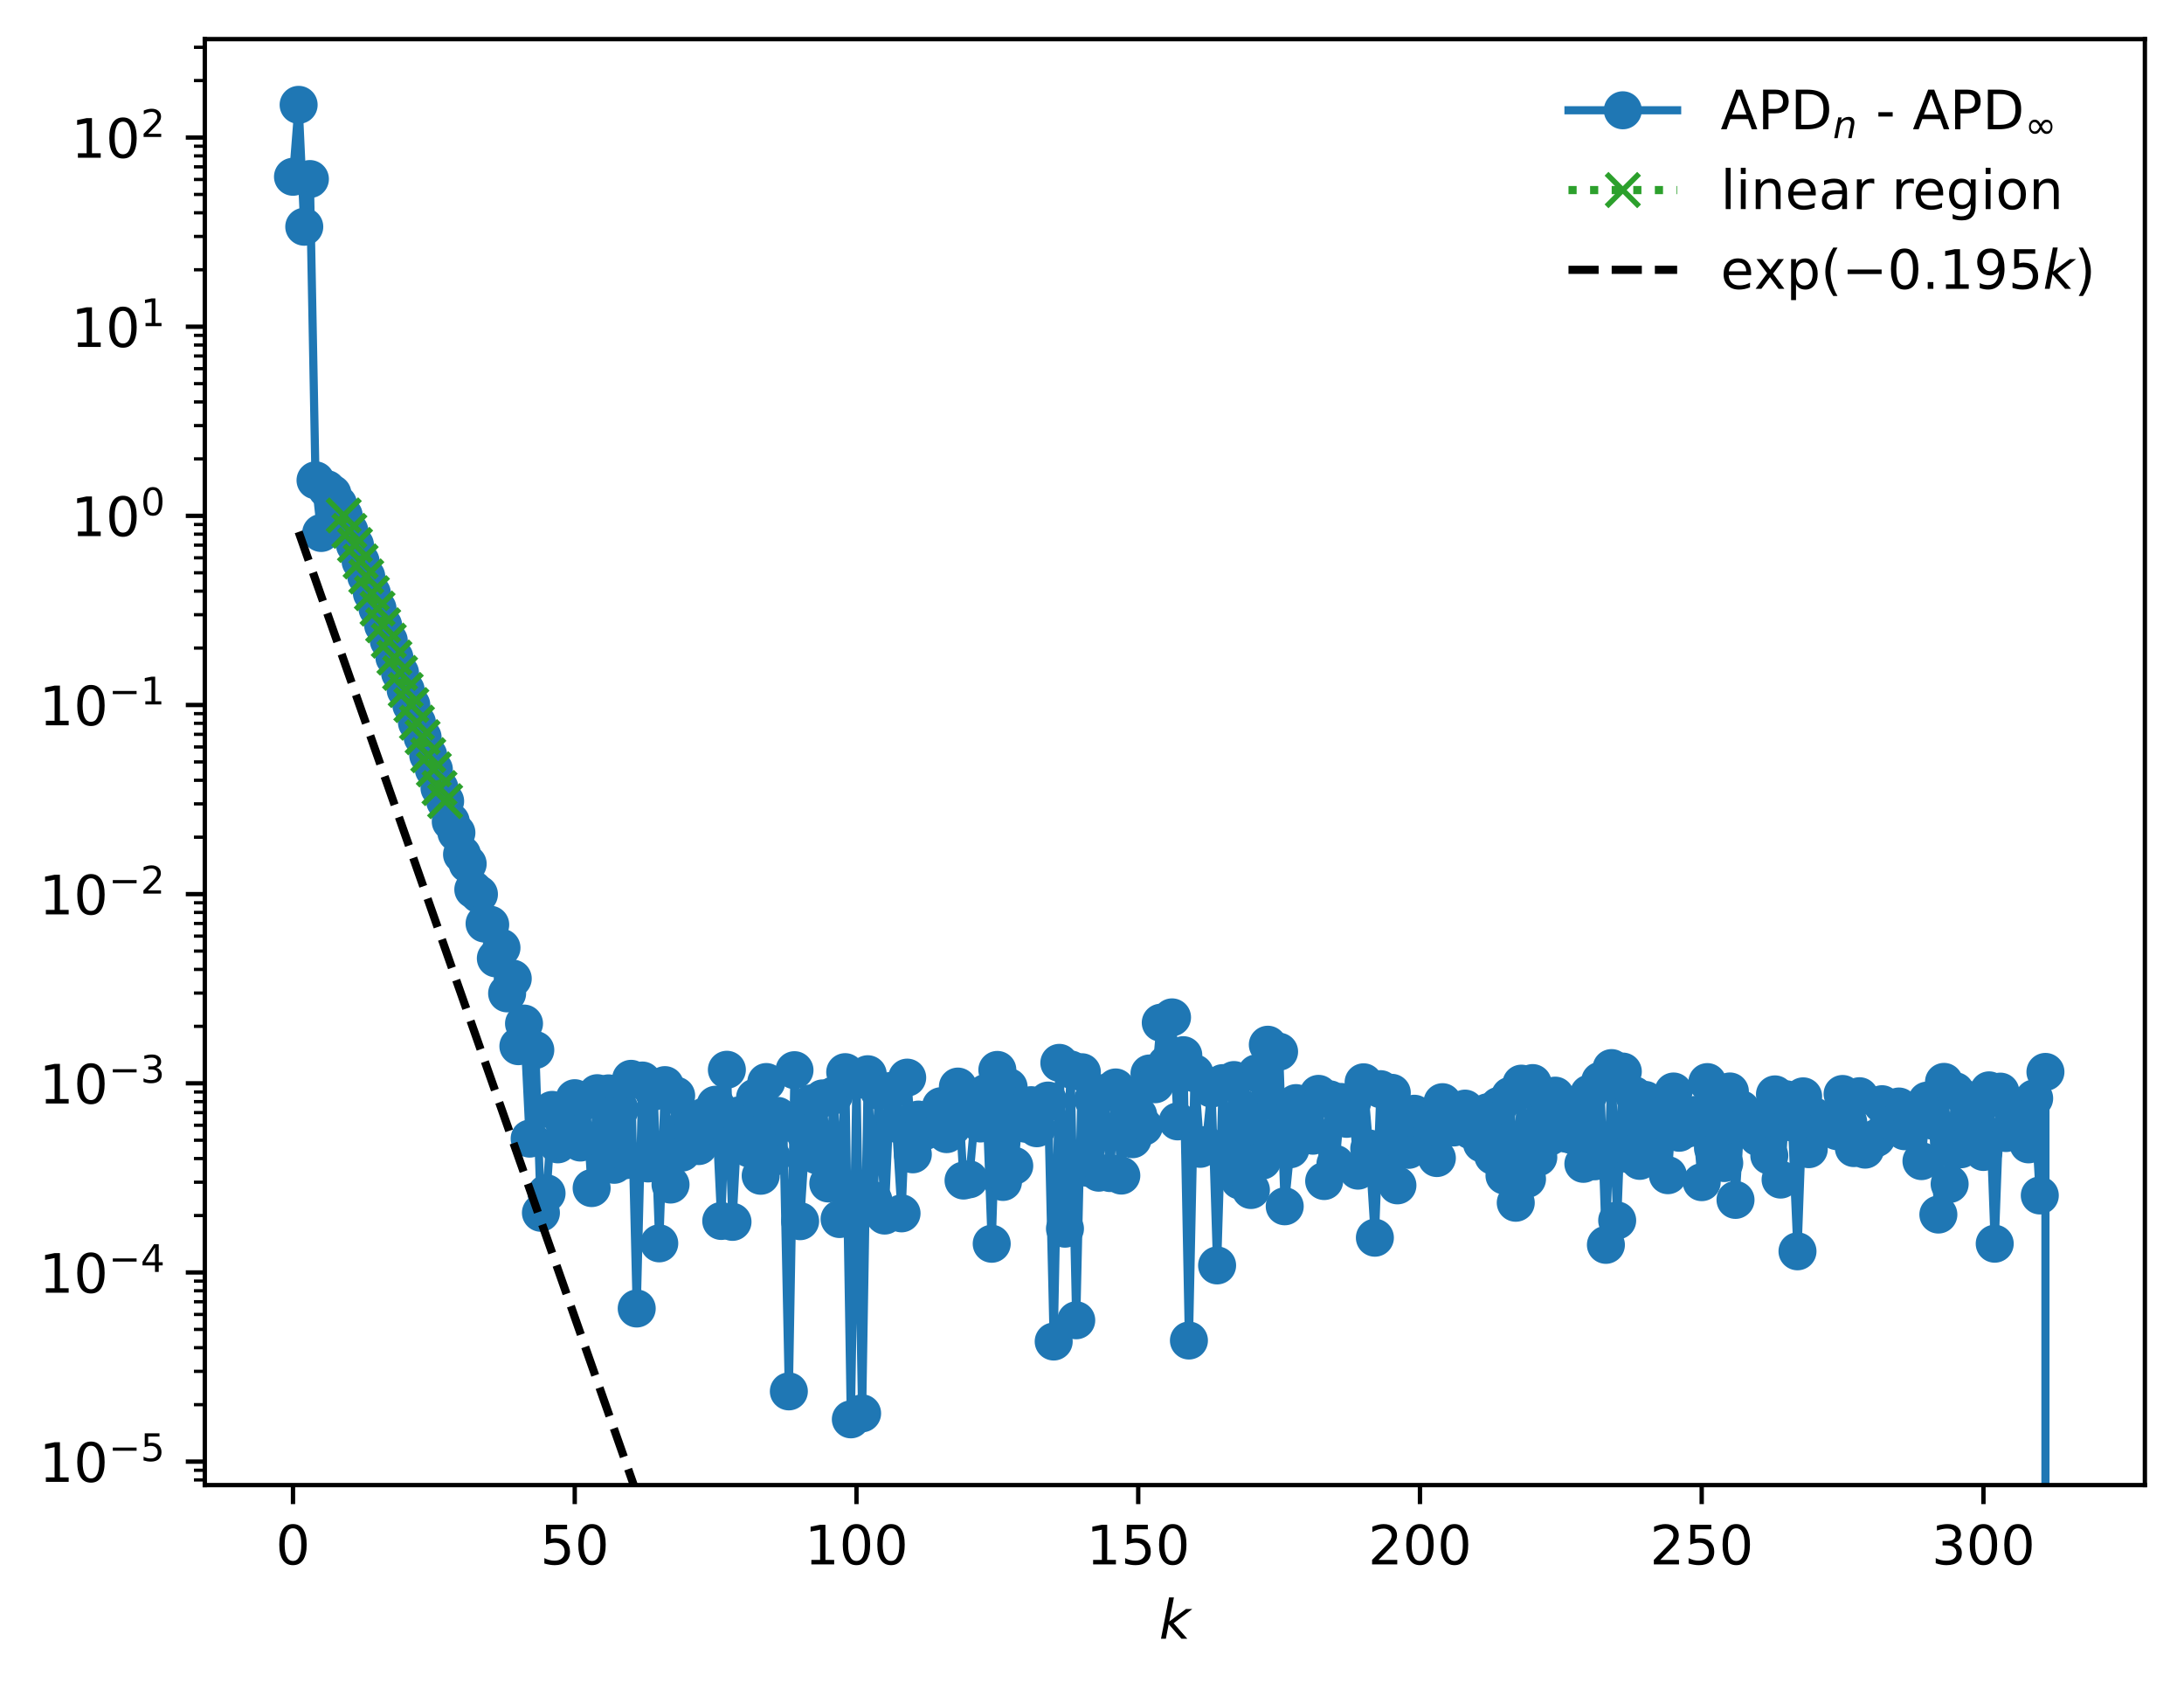 <?xml version="1.0" encoding="utf-8" standalone="no"?>
<!DOCTYPE svg PUBLIC "-//W3C//DTD SVG 1.1//EN"
  "http://www.w3.org/Graphics/SVG/1.1/DTD/svg11.dtd">
<!-- Created with matplotlib (https://matplotlib.org/) -->
<svg height="310.868pt" version="1.1" viewBox="0 0 402.02 310.868" width="402.02pt" xmlns="http://www.w3.org/2000/svg" xmlns:xlink="http://www.w3.org/1999/xlink">
 <defs>
  <style type="text/css">
*{stroke-linecap:butt;stroke-linejoin:round;}
  </style>
 </defs>
 <g id="figure_1">
  <g id="patch_1">
   <path d="M 0 310.868 
L 402.02 310.868 
L 402.02 0 
L 0 0 
z
" style="fill:#ffffff;"/>
  </g>
  <g id="axes_1">
   <g id="patch_2">
    <path d="M 37.7 273.312 
L 394.82 273.312 
L 394.82 7.2 
L 37.7 7.2 
z
" style="fill:#ffffff;"/>
   </g>
   <g id="matplotlib.axis_1">
    <g id="xtick_1">
     <g id="line2d_1">
      <defs>
       <path d="M 0 0 
L 0 3.5 
" id="m8b9c572498" style="stroke:#000000;stroke-width:0.8;"/>
      </defs>
      <g>
       <use style="stroke:#000000;stroke-width:0.8;" x="53.933" xlink:href="#m8b9c572498" y="273.312"/>
      </g>
     </g>
     <g id="text_1">
      <!-- 0 -->
      <defs>
       <path d="M 31.781 66.406 
Q 24.172 66.406 20.328 58.906 
Q 16.5 51.422 16.5 36.375 
Q 16.5 21.391 20.328 13.891 
Q 24.172 6.391 31.781 6.391 
Q 39.453 6.391 43.281 13.891 
Q 47.125 21.391 47.125 36.375 
Q 47.125 51.422 43.281 58.906 
Q 39.453 66.406 31.781 66.406 
z
M 31.781 74.219 
Q 44.047 74.219 50.516 64.516 
Q 56.984 54.828 56.984 36.375 
Q 56.984 17.969 50.516 8.266 
Q 44.047 -1.422 31.781 -1.422 
Q 19.531 -1.422 13.062 8.266 
Q 6.594 17.969 6.594 36.375 
Q 6.594 54.828 13.062 64.516 
Q 19.531 74.219 31.781 74.219 
z
" id="DejaVuSans-48"/>
      </defs>
      <g transform="translate(50.751 287.91)scale(0.1 -0.1)">
       <use xlink:href="#DejaVuSans-48"/>
      </g>
     </g>
    </g>
    <g id="xtick_2">
     <g id="line2d_2">
      <g>
       <use style="stroke:#000000;stroke-width:0.8;" x="105.794" xlink:href="#m8b9c572498" y="273.312"/>
      </g>
     </g>
     <g id="text_2">
      <!-- 50 -->
      <defs>
       <path d="M 10.797 72.906 
L 49.516 72.906 
L 49.516 64.594 
L 19.828 64.594 
L 19.828 46.734 
Q 21.969 47.469 24.109 47.828 
Q 26.266 48.188 28.422 48.188 
Q 40.625 48.188 47.75 41.5 
Q 54.891 34.812 54.891 23.391 
Q 54.891 11.625 47.562 5.094 
Q 40.234 -1.422 26.906 -1.422 
Q 22.312 -1.422 17.547 -0.641 
Q 12.797 0.141 7.719 1.703 
L 7.719 11.625 
Q 12.109 9.234 16.797 8.062 
Q 21.484 6.891 26.703 6.891 
Q 35.156 6.891 40.078 11.328 
Q 45.016 15.766 45.016 23.391 
Q 45.016 31 40.078 35.438 
Q 35.156 39.891 26.703 39.891 
Q 22.75 39.891 18.812 39.016 
Q 14.891 38.141 10.797 36.281 
z
" id="DejaVuSans-53"/>
      </defs>
      <g transform="translate(99.432 287.91)scale(0.1 -0.1)">
       <use xlink:href="#DejaVuSans-53"/>
       <use x="63.623" xlink:href="#DejaVuSans-48"/>
      </g>
     </g>
    </g>
    <g id="xtick_3">
     <g id="line2d_3">
      <g>
       <use style="stroke:#000000;stroke-width:0.8;" x="157.656" xlink:href="#m8b9c572498" y="273.312"/>
      </g>
     </g>
     <g id="text_3">
      <!-- 100 -->
      <defs>
       <path d="M 12.406 8.297 
L 28.516 8.297 
L 28.516 63.922 
L 10.984 60.406 
L 10.984 69.391 
L 28.422 72.906 
L 38.281 72.906 
L 38.281 8.297 
L 54.391 8.297 
L 54.391 0 
L 12.406 0 
z
" id="DejaVuSans-49"/>
      </defs>
      <g transform="translate(148.112 287.91)scale(0.1 -0.1)">
       <use xlink:href="#DejaVuSans-49"/>
       <use x="63.623" xlink:href="#DejaVuSans-48"/>
       <use x="127.246" xlink:href="#DejaVuSans-48"/>
      </g>
     </g>
    </g>
    <g id="xtick_4">
     <g id="line2d_4">
      <g>
       <use style="stroke:#000000;stroke-width:0.8;" x="209.518" xlink:href="#m8b9c572498" y="273.312"/>
      </g>
     </g>
     <g id="text_4">
      <!-- 150 -->
      <g transform="translate(199.974 287.91)scale(0.1 -0.1)">
       <use xlink:href="#DejaVuSans-49"/>
       <use x="63.623" xlink:href="#DejaVuSans-53"/>
       <use x="127.246" xlink:href="#DejaVuSans-48"/>
      </g>
     </g>
    </g>
    <g id="xtick_5">
     <g id="line2d_5">
      <g>
       <use style="stroke:#000000;stroke-width:0.8;" x="261.38" xlink:href="#m8b9c572498" y="273.312"/>
      </g>
     </g>
     <g id="text_5">
      <!-- 200 -->
      <defs>
       <path d="M 19.188 8.297 
L 53.609 8.297 
L 53.609 0 
L 7.328 0 
L 7.328 8.297 
Q 12.938 14.109 22.625 23.891 
Q 32.328 33.688 34.812 36.531 
Q 39.547 41.844 41.422 45.531 
Q 43.312 49.219 43.312 52.781 
Q 43.312 58.594 39.234 62.25 
Q 35.156 65.922 28.609 65.922 
Q 23.969 65.922 18.812 64.312 
Q 13.672 62.703 7.812 59.422 
L 7.812 69.391 
Q 13.766 71.781 18.938 73 
Q 24.125 74.219 28.422 74.219 
Q 39.75 74.219 46.484 68.547 
Q 53.219 62.891 53.219 53.422 
Q 53.219 48.922 51.531 44.891 
Q 49.859 40.875 45.406 35.406 
Q 44.188 33.984 37.641 27.219 
Q 31.109 20.453 19.188 8.297 
z
" id="DejaVuSans-50"/>
      </defs>
      <g transform="translate(251.836 287.91)scale(0.1 -0.1)">
       <use xlink:href="#DejaVuSans-50"/>
       <use x="63.623" xlink:href="#DejaVuSans-48"/>
       <use x="127.246" xlink:href="#DejaVuSans-48"/>
      </g>
     </g>
    </g>
    <g id="xtick_6">
     <g id="line2d_6">
      <g>
       <use style="stroke:#000000;stroke-width:0.8;" x="313.241" xlink:href="#m8b9c572498" y="273.312"/>
      </g>
     </g>
     <g id="text_6">
      <!-- 250 -->
      <g transform="translate(303.698 287.91)scale(0.1 -0.1)">
       <use xlink:href="#DejaVuSans-50"/>
       <use x="63.623" xlink:href="#DejaVuSans-53"/>
       <use x="127.246" xlink:href="#DejaVuSans-48"/>
      </g>
     </g>
    </g>
    <g id="xtick_7">
     <g id="line2d_7">
      <g>
       <use style="stroke:#000000;stroke-width:0.8;" x="365.103" xlink:href="#m8b9c572498" y="273.312"/>
      </g>
     </g>
     <g id="text_7">
      <!-- 300 -->
      <defs>
       <path d="M 40.578 39.312 
Q 47.656 37.797 51.625 33 
Q 55.609 28.219 55.609 21.188 
Q 55.609 10.406 48.188 4.484 
Q 40.766 -1.422 27.094 -1.422 
Q 22.516 -1.422 17.656 -0.516 
Q 12.797 0.391 7.625 2.203 
L 7.625 11.719 
Q 11.719 9.328 16.594 8.109 
Q 21.484 6.891 26.812 6.891 
Q 36.078 6.891 40.938 10.547 
Q 45.797 14.203 45.797 21.188 
Q 45.797 27.641 41.281 31.266 
Q 36.766 34.906 28.719 34.906 
L 20.219 34.906 
L 20.219 43.016 
L 29.109 43.016 
Q 36.375 43.016 40.234 45.922 
Q 44.094 48.828 44.094 54.297 
Q 44.094 59.906 40.109 62.906 
Q 36.141 65.922 28.719 65.922 
Q 24.656 65.922 20.016 65.031 
Q 15.375 64.156 9.812 62.312 
L 9.812 71.094 
Q 15.438 72.656 20.344 73.438 
Q 25.25 74.219 29.594 74.219 
Q 40.828 74.219 47.359 69.109 
Q 53.906 64.016 53.906 55.328 
Q 53.906 49.266 50.438 45.094 
Q 46.969 40.922 40.578 39.312 
z
" id="DejaVuSans-51"/>
      </defs>
      <g transform="translate(355.559 287.91)scale(0.1 -0.1)">
       <use xlink:href="#DejaVuSans-51"/>
       <use x="63.623" xlink:href="#DejaVuSans-48"/>
       <use x="127.246" xlink:href="#DejaVuSans-48"/>
      </g>
     </g>
    </g>
    <g id="text_8">
     <!-- $ k $ -->
     <defs>
      <path d="M 18.312 75.984 
L 27.297 75.984 
L 18.703 31.688 
L 49.516 54.688 
L 61.188 54.688 
L 26.812 28.516 
L 51.906 0 
L 41.016 0 
L 17.672 26.703 
L 12.5 0 
L 3.516 0 
z
" id="DejaVuSans-Oblique-107"/>
     </defs>
     <g transform="translate(213.36 301.589)scale(0.1 -0.1)">
      <use transform="translate(0 0.016)" xlink:href="#DejaVuSans-Oblique-107"/>
     </g>
    </g>
   </g>
   <g id="matplotlib.axis_2">
    <g id="ytick_1">
     <g id="line2d_8">
      <defs>
       <path d="M 0 0 
L -3.5 0 
" id="mc27debda7c" style="stroke:#000000;stroke-width:0.8;"/>
      </defs>
      <g>
       <use style="stroke:#000000;stroke-width:0.8;" x="37.7" xlink:href="#mc27debda7c" y="268.993"/>
      </g>
     </g>
     <g id="text_9">
      <!-- $\mathdefault{10^{-5}}$ -->
      <defs>
       <path d="M 10.594 35.5 
L 73.188 35.5 
L 73.188 27.203 
L 10.594 27.203 
z
" id="DejaVuSans-8722"/>
      </defs>
      <g transform="translate(7.2 272.792)scale(0.1 -0.1)">
       <use transform="translate(0 0.684)" xlink:href="#DejaVuSans-49"/>
       <use transform="translate(63.623 0.684)" xlink:href="#DejaVuSans-48"/>
       <use transform="translate(128.203 38.966)scale(0.7)" xlink:href="#DejaVuSans-8722"/>
       <use transform="translate(186.855 38.966)scale(0.7)" xlink:href="#DejaVuSans-53"/>
      </g>
     </g>
    </g>
    <g id="ytick_2">
     <g id="line2d_9">
      <g>
       <use style="stroke:#000000;stroke-width:0.8;" x="37.7" xlink:href="#mc27debda7c" y="234.181"/>
      </g>
     </g>
     <g id="text_10">
      <!-- $\mathdefault{10^{-4}}$ -->
      <defs>
       <path d="M 37.797 64.312 
L 12.891 25.391 
L 37.797 25.391 
z
M 35.203 72.906 
L 47.609 72.906 
L 47.609 25.391 
L 58.016 25.391 
L 58.016 17.188 
L 47.609 17.188 
L 47.609 0 
L 37.797 0 
L 37.797 17.188 
L 4.891 17.188 
L 4.891 26.703 
z
" id="DejaVuSans-52"/>
      </defs>
      <g transform="translate(7.2 237.981)scale(0.1 -0.1)">
       <use transform="translate(0 0.684)" xlink:href="#DejaVuSans-49"/>
       <use transform="translate(63.623 0.684)" xlink:href="#DejaVuSans-48"/>
       <use transform="translate(128.203 38.966)scale(0.7)" xlink:href="#DejaVuSans-8722"/>
       <use transform="translate(186.855 38.966)scale(0.7)" xlink:href="#DejaVuSans-52"/>
      </g>
     </g>
    </g>
    <g id="ytick_3">
     <g id="line2d_10">
      <g>
       <use style="stroke:#000000;stroke-width:0.8;" x="37.7" xlink:href="#mc27debda7c" y="199.37"/>
      </g>
     </g>
     <g id="text_11">
      <!-- $\mathdefault{10^{-3}}$ -->
      <g transform="translate(7.2 203.169)scale(0.1 -0.1)">
       <use transform="translate(0 0.766)" xlink:href="#DejaVuSans-49"/>
       <use transform="translate(63.623 0.766)" xlink:href="#DejaVuSans-48"/>
       <use transform="translate(128.203 39.047)scale(0.7)" xlink:href="#DejaVuSans-8722"/>
       <use transform="translate(186.855 39.047)scale(0.7)" xlink:href="#DejaVuSans-51"/>
      </g>
     </g>
    </g>
    <g id="ytick_4">
     <g id="line2d_11">
      <g>
       <use style="stroke:#000000;stroke-width:0.8;" x="37.7" xlink:href="#mc27debda7c" y="164.558"/>
      </g>
     </g>
     <g id="text_12">
      <!-- $\mathdefault{10^{-2}}$ -->
      <g transform="translate(7.2 168.357)scale(0.1 -0.1)">
       <use transform="translate(0 0.766)" xlink:href="#DejaVuSans-49"/>
       <use transform="translate(63.623 0.766)" xlink:href="#DejaVuSans-48"/>
       <use transform="translate(128.203 39.047)scale(0.7)" xlink:href="#DejaVuSans-8722"/>
       <use transform="translate(186.855 39.047)scale(0.7)" xlink:href="#DejaVuSans-50"/>
      </g>
     </g>
    </g>
    <g id="ytick_5">
     <g id="line2d_12">
      <g>
       <use style="stroke:#000000;stroke-width:0.8;" x="37.7" xlink:href="#mc27debda7c" y="129.746"/>
      </g>
     </g>
     <g id="text_13">
      <!-- $\mathdefault{10^{-1}}$ -->
      <g transform="translate(7.2 133.545)scale(0.1 -0.1)">
       <use transform="translate(0 0.684)" xlink:href="#DejaVuSans-49"/>
       <use transform="translate(63.623 0.684)" xlink:href="#DejaVuSans-48"/>
       <use transform="translate(128.203 38.966)scale(0.7)" xlink:href="#DejaVuSans-8722"/>
       <use transform="translate(186.855 38.966)scale(0.7)" xlink:href="#DejaVuSans-49"/>
      </g>
     </g>
    </g>
    <g id="ytick_6">
     <g id="line2d_13">
      <g>
       <use style="stroke:#000000;stroke-width:0.8;" x="37.7" xlink:href="#mc27debda7c" y="94.934"/>
      </g>
     </g>
     <g id="text_14">
      <!-- $\mathdefault{10^{0}}$ -->
      <g transform="translate(13.1 98.734)scale(0.1 -0.1)">
       <use transform="translate(0 0.766)" xlink:href="#DejaVuSans-49"/>
       <use transform="translate(63.623 0.766)" xlink:href="#DejaVuSans-48"/>
       <use transform="translate(128.203 39.047)scale(0.7)" xlink:href="#DejaVuSans-48"/>
      </g>
     </g>
    </g>
    <g id="ytick_7">
     <g id="line2d_14">
      <g>
       <use style="stroke:#000000;stroke-width:0.8;" x="37.7" xlink:href="#mc27debda7c" y="60.123"/>
      </g>
     </g>
     <g id="text_15">
      <!-- $\mathdefault{10^{1}}$ -->
      <g transform="translate(13.1 63.922)scale(0.1 -0.1)">
       <use transform="translate(0 0.684)" xlink:href="#DejaVuSans-49"/>
       <use transform="translate(63.623 0.684)" xlink:href="#DejaVuSans-48"/>
       <use transform="translate(128.203 38.966)scale(0.7)" xlink:href="#DejaVuSans-49"/>
      </g>
     </g>
    </g>
    <g id="ytick_8">
     <g id="line2d_15">
      <g>
       <use style="stroke:#000000;stroke-width:0.8;" x="37.7" xlink:href="#mc27debda7c" y="25.311"/>
      </g>
     </g>
     <g id="text_16">
      <!-- $\mathdefault{10^{2}}$ -->
      <g transform="translate(13.1 29.11)scale(0.1 -0.1)">
       <use transform="translate(0 0.766)" xlink:href="#DejaVuSans-49"/>
       <use transform="translate(63.623 0.766)" xlink:href="#DejaVuSans-48"/>
       <use transform="translate(128.203 39.047)scale(0.7)" xlink:href="#DejaVuSans-50"/>
      </g>
     </g>
    </g>
    <g id="ytick_9">
     <g id="line2d_16">
      <defs>
       <path d="M 0 0 
L -2 0 
" id="mc85fabef2d" style="stroke:#000000;stroke-width:0.6;"/>
      </defs>
      <g>
       <use style="stroke:#000000;stroke-width:0.6;" x="37.7" xlink:href="#mc85fabef2d" y="272.367"/>
      </g>
     </g>
    </g>
    <g id="ytick_10">
     <g id="line2d_17">
      <g>
       <use style="stroke:#000000;stroke-width:0.6;" x="37.7" xlink:href="#mc85fabef2d" y="270.586"/>
      </g>
     </g>
    </g>
    <g id="ytick_11">
     <g id="line2d_18">
      <g>
       <use style="stroke:#000000;stroke-width:0.6;" x="37.7" xlink:href="#mc85fabef2d" y="258.514"/>
      </g>
     </g>
    </g>
    <g id="ytick_12">
     <g id="line2d_19">
      <g>
       <use style="stroke:#000000;stroke-width:0.6;" x="37.7" xlink:href="#mc85fabef2d" y="252.384"/>
      </g>
     </g>
    </g>
    <g id="ytick_13">
     <g id="line2d_20">
      <g>
       <use style="stroke:#000000;stroke-width:0.6;" x="37.7" xlink:href="#mc85fabef2d" y="248.034"/>
      </g>
     </g>
    </g>
    <g id="ytick_14">
     <g id="line2d_21">
      <g>
       <use style="stroke:#000000;stroke-width:0.6;" x="37.7" xlink:href="#mc85fabef2d" y="244.661"/>
      </g>
     </g>
    </g>
    <g id="ytick_15">
     <g id="line2d_22">
      <g>
       <use style="stroke:#000000;stroke-width:0.6;" x="37.7" xlink:href="#mc85fabef2d" y="241.904"/>
      </g>
     </g>
    </g>
    <g id="ytick_16">
     <g id="line2d_23">
      <g>
       <use style="stroke:#000000;stroke-width:0.6;" x="37.7" xlink:href="#mc85fabef2d" y="239.574"/>
      </g>
     </g>
    </g>
    <g id="ytick_17">
     <g id="line2d_24">
      <g>
       <use style="stroke:#000000;stroke-width:0.6;" x="37.7" xlink:href="#mc85fabef2d" y="237.555"/>
      </g>
     </g>
    </g>
    <g id="ytick_18">
     <g id="line2d_25">
      <g>
       <use style="stroke:#000000;stroke-width:0.6;" x="37.7" xlink:href="#mc85fabef2d" y="235.774"/>
      </g>
     </g>
    </g>
    <g id="ytick_19">
     <g id="line2d_26">
      <g>
       <use style="stroke:#000000;stroke-width:0.6;" x="37.7" xlink:href="#mc85fabef2d" y="223.702"/>
      </g>
     </g>
    </g>
    <g id="ytick_20">
     <g id="line2d_27">
      <g>
       <use style="stroke:#000000;stroke-width:0.6;" x="37.7" xlink:href="#mc85fabef2d" y="217.572"/>
      </g>
     </g>
    </g>
    <g id="ytick_21">
     <g id="line2d_28">
      <g>
       <use style="stroke:#000000;stroke-width:0.6;" x="37.7" xlink:href="#mc85fabef2d" y="213.223"/>
      </g>
     </g>
    </g>
    <g id="ytick_22">
     <g id="line2d_29">
      <g>
       <use style="stroke:#000000;stroke-width:0.6;" x="37.7" xlink:href="#mc85fabef2d" y="209.849"/>
      </g>
     </g>
    </g>
    <g id="ytick_23">
     <g id="line2d_30">
      <g>
       <use style="stroke:#000000;stroke-width:0.6;" x="37.7" xlink:href="#mc85fabef2d" y="207.093"/>
      </g>
     </g>
    </g>
    <g id="ytick_24">
     <g id="line2d_31">
      <g>
       <use style="stroke:#000000;stroke-width:0.6;" x="37.7" xlink:href="#mc85fabef2d" y="204.762"/>
      </g>
     </g>
    </g>
    <g id="ytick_25">
     <g id="line2d_32">
      <g>
       <use style="stroke:#000000;stroke-width:0.6;" x="37.7" xlink:href="#mc85fabef2d" y="202.743"/>
      </g>
     </g>
    </g>
    <g id="ytick_26">
     <g id="line2d_33">
      <g>
       <use style="stroke:#000000;stroke-width:0.6;" x="37.7" xlink:href="#mc85fabef2d" y="200.963"/>
      </g>
     </g>
    </g>
    <g id="ytick_27">
     <g id="line2d_34">
      <g>
       <use style="stroke:#000000;stroke-width:0.6;" x="37.7" xlink:href="#mc85fabef2d" y="188.89"/>
      </g>
     </g>
    </g>
    <g id="ytick_28">
     <g id="line2d_35">
      <g>
       <use style="stroke:#000000;stroke-width:0.6;" x="37.7" xlink:href="#mc85fabef2d" y="182.76"/>
      </g>
     </g>
    </g>
    <g id="ytick_29">
     <g id="line2d_36">
      <g>
       <use style="stroke:#000000;stroke-width:0.6;" x="37.7" xlink:href="#mc85fabef2d" y="178.411"/>
      </g>
     </g>
    </g>
    <g id="ytick_30">
     <g id="line2d_37">
      <g>
       <use style="stroke:#000000;stroke-width:0.6;" x="37.7" xlink:href="#mc85fabef2d" y="175.037"/>
      </g>
     </g>
    </g>
    <g id="ytick_31">
     <g id="line2d_38">
      <g>
       <use style="stroke:#000000;stroke-width:0.6;" x="37.7" xlink:href="#mc85fabef2d" y="172.281"/>
      </g>
     </g>
    </g>
    <g id="ytick_32">
     <g id="line2d_39">
      <g>
       <use style="stroke:#000000;stroke-width:0.6;" x="37.7" xlink:href="#mc85fabef2d" y="169.95"/>
      </g>
     </g>
    </g>
    <g id="ytick_33">
     <g id="line2d_40">
      <g>
       <use style="stroke:#000000;stroke-width:0.6;" x="37.7" xlink:href="#mc85fabef2d" y="167.931"/>
      </g>
     </g>
    </g>
    <g id="ytick_34">
     <g id="line2d_41">
      <g>
       <use style="stroke:#000000;stroke-width:0.6;" x="37.7" xlink:href="#mc85fabef2d" y="166.151"/>
      </g>
     </g>
    </g>
    <g id="ytick_35">
     <g id="line2d_42">
      <g>
       <use style="stroke:#000000;stroke-width:0.6;" x="37.7" xlink:href="#mc85fabef2d" y="154.078"/>
      </g>
     </g>
    </g>
    <g id="ytick_36">
     <g id="line2d_43">
      <g>
       <use style="stroke:#000000;stroke-width:0.6;" x="37.7" xlink:href="#mc85fabef2d" y="147.948"/>
      </g>
     </g>
    </g>
    <g id="ytick_37">
     <g id="line2d_44">
      <g>
       <use style="stroke:#000000;stroke-width:0.6;" x="37.7" xlink:href="#mc85fabef2d" y="143.599"/>
      </g>
     </g>
    </g>
    <g id="ytick_38">
     <g id="line2d_45">
      <g>
       <use style="stroke:#000000;stroke-width:0.6;" x="37.7" xlink:href="#mc85fabef2d" y="140.225"/>
      </g>
     </g>
    </g>
    <g id="ytick_39">
     <g id="line2d_46">
      <g>
       <use style="stroke:#000000;stroke-width:0.6;" x="37.7" xlink:href="#mc85fabef2d" y="137.469"/>
      </g>
     </g>
    </g>
    <g id="ytick_40">
     <g id="line2d_47">
      <g>
       <use style="stroke:#000000;stroke-width:0.6;" x="37.7" xlink:href="#mc85fabef2d" y="135.139"/>
      </g>
     </g>
    </g>
    <g id="ytick_41">
     <g id="line2d_48">
      <g>
       <use style="stroke:#000000;stroke-width:0.6;" x="37.7" xlink:href="#mc85fabef2d" y="133.12"/>
      </g>
     </g>
    </g>
    <g id="ytick_42">
     <g id="line2d_49">
      <g>
       <use style="stroke:#000000;stroke-width:0.6;" x="37.7" xlink:href="#mc85fabef2d" y="131.339"/>
      </g>
     </g>
    </g>
    <g id="ytick_43">
     <g id="line2d_50">
      <g>
       <use style="stroke:#000000;stroke-width:0.6;" x="37.7" xlink:href="#mc85fabef2d" y="119.267"/>
      </g>
     </g>
    </g>
    <g id="ytick_44">
     <g id="line2d_51">
      <g>
       <use style="stroke:#000000;stroke-width:0.6;" x="37.7" xlink:href="#mc85fabef2d" y="113.137"/>
      </g>
     </g>
    </g>
    <g id="ytick_45">
     <g id="line2d_52">
      <g>
       <use style="stroke:#000000;stroke-width:0.6;" x="37.7" xlink:href="#mc85fabef2d" y="108.787"/>
      </g>
     </g>
    </g>
    <g id="ytick_46">
     <g id="line2d_53">
      <g>
       <use style="stroke:#000000;stroke-width:0.6;" x="37.7" xlink:href="#mc85fabef2d" y="105.414"/>
      </g>
     </g>
    </g>
    <g id="ytick_47">
     <g id="line2d_54">
      <g>
       <use style="stroke:#000000;stroke-width:0.6;" x="37.7" xlink:href="#mc85fabef2d" y="102.657"/>
      </g>
     </g>
    </g>
    <g id="ytick_48">
     <g id="line2d_55">
      <g>
       <use style="stroke:#000000;stroke-width:0.6;" x="37.7" xlink:href="#mc85fabef2d" y="100.327"/>
      </g>
     </g>
    </g>
    <g id="ytick_49">
     <g id="line2d_56">
      <g>
       <use style="stroke:#000000;stroke-width:0.6;" x="37.7" xlink:href="#mc85fabef2d" y="98.308"/>
      </g>
     </g>
    </g>
    <g id="ytick_50">
     <g id="line2d_57">
      <g>
       <use style="stroke:#000000;stroke-width:0.6;" x="37.7" xlink:href="#mc85fabef2d" y="96.527"/>
      </g>
     </g>
    </g>
    <g id="ytick_51">
     <g id="line2d_58">
      <g>
       <use style="stroke:#000000;stroke-width:0.6;" x="37.7" xlink:href="#mc85fabef2d" y="84.455"/>
      </g>
     </g>
    </g>
    <g id="ytick_52">
     <g id="line2d_59">
      <g>
       <use style="stroke:#000000;stroke-width:0.6;" x="37.7" xlink:href="#mc85fabef2d" y="78.325"/>
      </g>
     </g>
    </g>
    <g id="ytick_53">
     <g id="line2d_60">
      <g>
       <use style="stroke:#000000;stroke-width:0.6;" x="37.7" xlink:href="#mc85fabef2d" y="73.976"/>
      </g>
     </g>
    </g>
    <g id="ytick_54">
     <g id="line2d_61">
      <g>
       <use style="stroke:#000000;stroke-width:0.6;" x="37.7" xlink:href="#mc85fabef2d" y="70.602"/>
      </g>
     </g>
    </g>
    <g id="ytick_55">
     <g id="line2d_62">
      <g>
       <use style="stroke:#000000;stroke-width:0.6;" x="37.7" xlink:href="#mc85fabef2d" y="67.845"/>
      </g>
     </g>
    </g>
    <g id="ytick_56">
     <g id="line2d_63">
      <g>
       <use style="stroke:#000000;stroke-width:0.6;" x="37.7" xlink:href="#mc85fabef2d" y="65.515"/>
      </g>
     </g>
    </g>
    <g id="ytick_57">
     <g id="line2d_64">
      <g>
       <use style="stroke:#000000;stroke-width:0.6;" x="37.7" xlink:href="#mc85fabef2d" y="63.496"/>
      </g>
     </g>
    </g>
    <g id="ytick_58">
     <g id="line2d_65">
      <g>
       <use style="stroke:#000000;stroke-width:0.6;" x="37.7" xlink:href="#mc85fabef2d" y="61.715"/>
      </g>
     </g>
    </g>
    <g id="ytick_59">
     <g id="line2d_66">
      <g>
       <use style="stroke:#000000;stroke-width:0.6;" x="37.7" xlink:href="#mc85fabef2d" y="49.643"/>
      </g>
     </g>
    </g>
    <g id="ytick_60">
     <g id="line2d_67">
      <g>
       <use style="stroke:#000000;stroke-width:0.6;" x="37.7" xlink:href="#mc85fabef2d" y="43.513"/>
      </g>
     </g>
    </g>
    <g id="ytick_61">
     <g id="line2d_68">
      <g>
       <use style="stroke:#000000;stroke-width:0.6;" x="37.7" xlink:href="#mc85fabef2d" y="39.164"/>
      </g>
     </g>
    </g>
    <g id="ytick_62">
     <g id="line2d_69">
      <g>
       <use style="stroke:#000000;stroke-width:0.6;" x="37.7" xlink:href="#mc85fabef2d" y="35.79"/>
      </g>
     </g>
    </g>
    <g id="ytick_63">
     <g id="line2d_70">
      <g>
       <use style="stroke:#000000;stroke-width:0.6;" x="37.7" xlink:href="#mc85fabef2d" y="33.034"/>
      </g>
     </g>
    </g>
    <g id="ytick_64">
     <g id="line2d_71">
      <g>
       <use style="stroke:#000000;stroke-width:0.6;" x="37.7" xlink:href="#mc85fabef2d" y="30.703"/>
      </g>
     </g>
    </g>
    <g id="ytick_65">
     <g id="line2d_72">
      <g>
       <use style="stroke:#000000;stroke-width:0.6;" x="37.7" xlink:href="#mc85fabef2d" y="28.684"/>
      </g>
     </g>
    </g>
    <g id="ytick_66">
     <g id="line2d_73">
      <g>
       <use style="stroke:#000000;stroke-width:0.6;" x="37.7" xlink:href="#mc85fabef2d" y="26.904"/>
      </g>
     </g>
    </g>
    <g id="ytick_67">
     <g id="line2d_74">
      <g>
       <use style="stroke:#000000;stroke-width:0.6;" x="37.7" xlink:href="#mc85fabef2d" y="14.831"/>
      </g>
     </g>
    </g>
    <g id="ytick_68">
     <g id="line2d_75">
      <g>
       <use style="stroke:#000000;stroke-width:0.6;" x="37.7" xlink:href="#mc85fabef2d" y="8.701"/>
      </g>
     </g>
    </g>
   </g>
   <g id="line2d_76">
    <path clip-path="url(#p095120e5f9)" d="M 53.933 32.532 
L 54.97 19.296 
L 56.007 41.728 
L 57.044 32.952 
L 58.082 88.397 
L 59.119 98.089 
L 60.156 90.012 
L 61.193 90.865 
L 63.268 94.863 
L 69.491 112.002 
L 72.603 121.015 
L 75.715 129.755 
L 76.752 132.995 
L 77.789 135.672 
L 78.826 138.984 
L 79.864 141.599 
L 80.901 145.031 
L 81.938 147.447 
L 82.975 151.214 
L 84.013 153.253 
L 85.05 157.245 
L 86.087 158.984 
L 87.124 163.709 
L 88.161 164.575 
L 89.199 169.969 
L 90.236 170.177 
L 91.273 176.377 
L 92.31 174.422 
L 93.348 182.819 
L 94.385 180.099 
L 95.422 192.539 
L 96.459 188.376 
L 97.497 209.551 
L 98.534 193.24 
L 99.571 223.203 
L 100.608 219.617 
L 101.646 204.267 
L 102.683 210.603 
L 103.72 206.309 
L 104.757 204.707 
L 105.794 202.112 
L 106.832 210.272 
L 107.869 202.57 
L 108.906 218.652 
L 109.943 201.189 
L 110.981 210.971 
L 112.018 201.224 
L 113.055 214.369 
L 114.092 204.185 
L 115.13 213.516 
L 116.167 198.545 
L 117.204 240.815 
L 118.241 198.859 
L 119.279 214.12 
L 120.316 200.896 
L 121.353 228.826 
L 122.39 199.705 
L 123.427 218.004 
L 124.465 201.638 
L 125.502 212.13 
L 126.539 206.904 
L 127.576 206.099 
L 128.614 210.923 
L 129.651 205.493 
L 130.688 207.136 
L 131.725 203.31 
L 132.763 224.705 
L 133.8 196.879 
L 134.837 224.874 
L 135.874 205.313 
L 136.912 206.203 
L 137.949 211.372 
L 138.986 202.003 
L 140.023 216.386 
L 141.06 199.136 
L 142.098 213.04 
L 143.135 205.364 
L 144.172 206.714 
L 145.209 256.068 
L 146.247 196.956 
L 147.284 224.747 
L 148.321 208.767 
L 149.358 203.061 
L 150.396 212.629 
L 151.433 202.148 
L 152.47 217.804 
L 153.507 201.598 
L 154.545 224.351 
L 155.582 197.318 
L 156.619 261.216 
L 157.656 198.77 
L 158.693 260.109 
L 159.731 197.702 
L 160.768 220.876 
L 161.805 200.761 
L 162.842 223.711 
L 163.88 200.79 
L 164.917 206.796 
L 165.954 223.305 
L 166.991 198.325 
L 168.029 212.44 
L 169.066 206.047 
L 170.103 208.225 
L 171.14 206.249 
L 172.178 206.511 
L 173.215 203.585 
L 174.252 208.723 
L 175.289 207.358 
L 176.326 199.974 
L 177.364 217.266 
L 178.401 217.043 
L 179.438 205.532 
L 180.475 206.766 
L 181.513 201.132 
L 182.55 228.9 
L 183.587 196.908 
L 184.624 217.525 
L 185.662 200.06 
L 186.699 214.553 
L 187.736 203.588 
L 188.773 206.809 
L 189.811 203.396 
L 190.848 207.641 
L 191.885 203.449 
L 192.922 202.546 
L 193.959 246.892 
L 194.997 195.609 
L 196.034 226.125 
L 197.071 196.822 
L 198.108 242.983 
L 199.146 197.331 
L 200.183 214.923 
L 201.22 202.323 
L 202.257 215.82 
L 203.295 201.156 
L 204.332 215.888 
L 205.369 200.134 
L 206.406 216.352 
L 207.444 201.933 
L 208.481 209.66 
L 209.518 205.235 
L 210.555 207.336 
L 211.592 197.563 
L 212.63 199.542 
L 213.667 188.217 
L 214.704 195.827 
L 215.741 187.237 
L 216.779 206.377 
L 217.816 194.195 
L 218.853 246.708 
L 219.89 197.521 
L 220.928 211.431 
L 221.965 210.732 
L 223.002 200.347 
L 224.039 232.885 
L 225.076 199.336 
L 226.114 213.695 
L 227.151 198.772 
L 228.188 217.251 
L 229.225 204.208 
L 230.263 219.01 
L 231.3 197.537 
L 232.337 213.6 
L 233.374 192.271 
L 234.412 209.393 
L 235.449 193.551 
L 236.486 222.005 
L 237.523 211.508 
L 238.561 203.014 
L 239.598 207.48 
L 240.635 207.886 
L 241.672 209.014 
L 242.709 201.314 
L 243.747 217.358 
L 244.784 202.322 
L 245.821 214.205 
L 246.858 202.804 
L 247.896 205.908 
L 248.933 202.78 
L 249.97 215.445 
L 251.007 199.186 
L 252.045 211.368 
L 253.082 227.787 
L 254.119 200.449 
L 255.156 216.08 
L 256.194 201.122 
L 257.231 218.153 
L 258.268 205.735 
L 259.305 211.618 
L 260.342 204.974 
L 261.38 207.408 
L 262.417 210.506 
L 263.454 206.724 
L 264.491 213.128 
L 265.529 202.842 
L 266.566 206.346 
L 267.603 207.499 
L 268.64 207.043 
L 269.678 204.029 
L 270.715 208.014 
L 271.752 207.317 
L 272.789 210.436 
L 273.827 204.697 
L 274.864 212.731 
L 275.901 203.516 
L 276.938 216.349 
L 277.975 201.68 
L 279.013 221.354 
L 280.05 199.433 
L 281.087 216.974 
L 282.124 199.328 
L 283.162 212.986 
L 284.199 202.646 
L 285.236 209.216 
L 286.273 201.642 
L 287.311 206.713 
L 288.348 208.657 
L 289.385 208.91 
L 290.422 203.988 
L 291.46 214.192 
L 292.497 201.291 
L 293.534 213.726 
L 294.571 198.907 
L 295.608 229.101 
L 296.646 196.57 
L 297.683 224.616 
L 298.72 197.211 
L 299.757 212.402 
L 300.795 201.569 
L 301.832 213.645 
L 302.869 202.428 
L 303.906 211.652 
L 304.944 205.106 
L 305.981 205.435 
L 307.018 216.283 
L 308.055 200.878 
L 309.093 208.473 
L 310.13 207.808 
L 311.167 207.589 
L 312.204 205.169 
L 313.241 217.564 
L 314.279 199.148 
L 315.316 211.302 
L 316.353 203.013 
L 317.39 214.047 
L 318.428 200.872 
L 319.465 220.827 
L 320.502 204.146 
L 321.539 206.914 
L 322.577 207.417 
L 323.614 209.281 
L 324.651 205.869 
L 325.688 212.678 
L 326.726 201.411 
L 327.763 217.089 
L 328.8 202.31 
L 329.837 206.58 
L 330.874 230.29 
L 331.912 201.772 
L 332.949 211.494 
L 333.986 205.468 
L 335.023 206.981 
L 336.061 207.593 
L 337.098 206.371 
L 338.135 208.176 
L 339.172 201.335 
L 341.247 211.293 
L 342.284 201.747 
L 343.321 211.578 
L 344.359 210.079 
L 345.396 209.447 
L 346.433 203.218 
L 347.47 207.323 
L 348.507 206.517 
L 349.545 203.643 
L 350.582 208.188 
L 351.619 207.804 
L 352.656 205.715 
L 353.694 213.689 
L 354.731 202.553 
L 355.768 206.258 
L 356.805 223.525 
L 357.843 199.11 
L 358.88 217.904 
L 359.917 200.81 
L 360.954 211.515 
L 361.992 202.348 
L 363.029 206.791 
L 364.066 204.112 
L 365.103 212.007 
L 366.14 200.669 
L 367.178 228.89 
L 368.215 200.901 
L 369.252 208.522 
L 370.289 203.915 
L 371.327 207.838 
L 372.364 206.15 
L 373.401 210.607 
L 374.438 202.142 
L 375.476 220.01 
L 376.513 197.274 
L 376.516 311.868 
L 376.516 311.868 
" style="fill:none;stroke:#1f77b4;stroke-linecap:square;stroke-width:1.5;"/>
    <defs>
     <path d="M 0 3 
C 0.796 3 1.559 2.684 2.121 2.121 
C 2.684 1.559 3 0.796 3 0 
C 3 -0.796 2.684 -1.559 2.121 -2.121 
C 1.559 -2.684 0.796 -3 0 -3 
C -0.796 -3 -1.559 -2.684 -2.121 -2.121 
C -2.684 -1.559 -3 -0.796 -3 0 
C -3 0.796 -2.684 1.559 -2.121 2.121 
C -1.559 2.684 -0.796 3 0 3 
z
" id="ma50ca038a1" style="stroke:#1f77b4;"/>
    </defs>
    <g clip-path="url(#p095120e5f9)">
     <use style="fill:#1f77b4;stroke:#1f77b4;" x="53.933" xlink:href="#ma50ca038a1" y="32.532"/>
     <use style="fill:#1f77b4;stroke:#1f77b4;" x="54.97" xlink:href="#ma50ca038a1" y="19.296"/>
     <use style="fill:#1f77b4;stroke:#1f77b4;" x="56.007" xlink:href="#ma50ca038a1" y="41.728"/>
     <use style="fill:#1f77b4;stroke:#1f77b4;" x="57.044" xlink:href="#ma50ca038a1" y="32.952"/>
     <use style="fill:#1f77b4;stroke:#1f77b4;" x="58.082" xlink:href="#ma50ca038a1" y="88.397"/>
     <use style="fill:#1f77b4;stroke:#1f77b4;" x="59.119" xlink:href="#ma50ca038a1" y="98.089"/>
     <use style="fill:#1f77b4;stroke:#1f77b4;" x="60.156" xlink:href="#ma50ca038a1" y="90.012"/>
     <use style="fill:#1f77b4;stroke:#1f77b4;" x="61.193" xlink:href="#ma50ca038a1" y="90.865"/>
     <use style="fill:#1f77b4;stroke:#1f77b4;" x="62.231" xlink:href="#ma50ca038a1" y="92.763"/>
     <use style="fill:#1f77b4;stroke:#1f77b4;" x="63.268" xlink:href="#ma50ca038a1" y="94.863"/>
     <use style="fill:#1f77b4;stroke:#1f77b4;" x="64.305" xlink:href="#ma50ca038a1" y="97.693"/>
     <use style="fill:#1f77b4;stroke:#1f77b4;" x="65.342" xlink:href="#ma50ca038a1" y="100.297"/>
     <use style="fill:#1f77b4;stroke:#1f77b4;" x="66.38" xlink:href="#ma50ca038a1" y="103.324"/>
     <use style="fill:#1f77b4;stroke:#1f77b4;" x="67.417" xlink:href="#ma50ca038a1" y="106.094"/>
     <use style="fill:#1f77b4;stroke:#1f77b4;" x="68.454" xlink:href="#ma50ca038a1" y="109.171"/>
     <use style="fill:#1f77b4;stroke:#1f77b4;" x="69.491" xlink:href="#ma50ca038a1" y="112.002"/>
     <use style="fill:#1f77b4;stroke:#1f77b4;" x="70.528" xlink:href="#ma50ca038a1" y="115.079"/>
     <use style="fill:#1f77b4;stroke:#1f77b4;" x="71.566" xlink:href="#ma50ca038a1" y="117.907"/>
     <use style="fill:#1f77b4;stroke:#1f77b4;" x="72.603" xlink:href="#ma50ca038a1" y="121.015"/>
     <use style="fill:#1f77b4;stroke:#1f77b4;" x="73.64" xlink:href="#ma50ca038a1" y="123.853"/>
     <use style="fill:#1f77b4;stroke:#1f77b4;" x="74.677" xlink:href="#ma50ca038a1" y="126.989"/>
     <use style="fill:#1f77b4;stroke:#1f77b4;" x="75.715" xlink:href="#ma50ca038a1" y="129.755"/>
     <use style="fill:#1f77b4;stroke:#1f77b4;" x="76.752" xlink:href="#ma50ca038a1" y="132.995"/>
     <use style="fill:#1f77b4;stroke:#1f77b4;" x="77.789" xlink:href="#ma50ca038a1" y="135.672"/>
     <use style="fill:#1f77b4;stroke:#1f77b4;" x="78.826" xlink:href="#ma50ca038a1" y="138.984"/>
     <use style="fill:#1f77b4;stroke:#1f77b4;" x="79.864" xlink:href="#ma50ca038a1" y="141.599"/>
     <use style="fill:#1f77b4;stroke:#1f77b4;" x="80.901" xlink:href="#ma50ca038a1" y="145.031"/>
     <use style="fill:#1f77b4;stroke:#1f77b4;" x="81.938" xlink:href="#ma50ca038a1" y="147.447"/>
     <use style="fill:#1f77b4;stroke:#1f77b4;" x="82.975" xlink:href="#ma50ca038a1" y="151.214"/>
     <use style="fill:#1f77b4;stroke:#1f77b4;" x="84.013" xlink:href="#ma50ca038a1" y="153.253"/>
     <use style="fill:#1f77b4;stroke:#1f77b4;" x="85.05" xlink:href="#ma50ca038a1" y="157.245"/>
     <use style="fill:#1f77b4;stroke:#1f77b4;" x="86.087" xlink:href="#ma50ca038a1" y="158.984"/>
     <use style="fill:#1f77b4;stroke:#1f77b4;" x="87.124" xlink:href="#ma50ca038a1" y="163.709"/>
     <use style="fill:#1f77b4;stroke:#1f77b4;" x="88.161" xlink:href="#ma50ca038a1" y="164.575"/>
     <use style="fill:#1f77b4;stroke:#1f77b4;" x="89.199" xlink:href="#ma50ca038a1" y="169.969"/>
     <use style="fill:#1f77b4;stroke:#1f77b4;" x="90.236" xlink:href="#ma50ca038a1" y="170.177"/>
     <use style="fill:#1f77b4;stroke:#1f77b4;" x="91.273" xlink:href="#ma50ca038a1" y="176.377"/>
     <use style="fill:#1f77b4;stroke:#1f77b4;" x="92.31" xlink:href="#ma50ca038a1" y="174.422"/>
     <use style="fill:#1f77b4;stroke:#1f77b4;" x="93.348" xlink:href="#ma50ca038a1" y="182.819"/>
     <use style="fill:#1f77b4;stroke:#1f77b4;" x="94.385" xlink:href="#ma50ca038a1" y="180.099"/>
     <use style="fill:#1f77b4;stroke:#1f77b4;" x="95.422" xlink:href="#ma50ca038a1" y="192.539"/>
     <use style="fill:#1f77b4;stroke:#1f77b4;" x="96.459" xlink:href="#ma50ca038a1" y="188.376"/>
     <use style="fill:#1f77b4;stroke:#1f77b4;" x="97.497" xlink:href="#ma50ca038a1" y="209.551"/>
     <use style="fill:#1f77b4;stroke:#1f77b4;" x="98.534" xlink:href="#ma50ca038a1" y="193.24"/>
     <use style="fill:#1f77b4;stroke:#1f77b4;" x="99.571" xlink:href="#ma50ca038a1" y="223.203"/>
     <use style="fill:#1f77b4;stroke:#1f77b4;" x="100.608" xlink:href="#ma50ca038a1" y="219.617"/>
     <use style="fill:#1f77b4;stroke:#1f77b4;" x="101.646" xlink:href="#ma50ca038a1" y="204.267"/>
     <use style="fill:#1f77b4;stroke:#1f77b4;" x="102.683" xlink:href="#ma50ca038a1" y="210.603"/>
     <use style="fill:#1f77b4;stroke:#1f77b4;" x="103.72" xlink:href="#ma50ca038a1" y="206.309"/>
     <use style="fill:#1f77b4;stroke:#1f77b4;" x="104.757" xlink:href="#ma50ca038a1" y="204.707"/>
     <use style="fill:#1f77b4;stroke:#1f77b4;" x="105.794" xlink:href="#ma50ca038a1" y="202.112"/>
     <use style="fill:#1f77b4;stroke:#1f77b4;" x="106.832" xlink:href="#ma50ca038a1" y="210.272"/>
     <use style="fill:#1f77b4;stroke:#1f77b4;" x="107.869" xlink:href="#ma50ca038a1" y="202.57"/>
     <use style="fill:#1f77b4;stroke:#1f77b4;" x="108.906" xlink:href="#ma50ca038a1" y="218.652"/>
     <use style="fill:#1f77b4;stroke:#1f77b4;" x="109.943" xlink:href="#ma50ca038a1" y="201.189"/>
     <use style="fill:#1f77b4;stroke:#1f77b4;" x="110.981" xlink:href="#ma50ca038a1" y="210.971"/>
     <use style="fill:#1f77b4;stroke:#1f77b4;" x="112.018" xlink:href="#ma50ca038a1" y="201.224"/>
     <use style="fill:#1f77b4;stroke:#1f77b4;" x="113.055" xlink:href="#ma50ca038a1" y="214.369"/>
     <use style="fill:#1f77b4;stroke:#1f77b4;" x="114.092" xlink:href="#ma50ca038a1" y="204.185"/>
     <use style="fill:#1f77b4;stroke:#1f77b4;" x="115.13" xlink:href="#ma50ca038a1" y="213.516"/>
     <use style="fill:#1f77b4;stroke:#1f77b4;" x="116.167" xlink:href="#ma50ca038a1" y="198.545"/>
     <use style="fill:#1f77b4;stroke:#1f77b4;" x="117.204" xlink:href="#ma50ca038a1" y="240.815"/>
     <use style="fill:#1f77b4;stroke:#1f77b4;" x="118.241" xlink:href="#ma50ca038a1" y="198.859"/>
     <use style="fill:#1f77b4;stroke:#1f77b4;" x="119.279" xlink:href="#ma50ca038a1" y="214.12"/>
     <use style="fill:#1f77b4;stroke:#1f77b4;" x="120.316" xlink:href="#ma50ca038a1" y="200.896"/>
     <use style="fill:#1f77b4;stroke:#1f77b4;" x="121.353" xlink:href="#ma50ca038a1" y="228.826"/>
     <use style="fill:#1f77b4;stroke:#1f77b4;" x="122.39" xlink:href="#ma50ca038a1" y="199.705"/>
     <use style="fill:#1f77b4;stroke:#1f77b4;" x="123.427" xlink:href="#ma50ca038a1" y="218.004"/>
     <use style="fill:#1f77b4;stroke:#1f77b4;" x="124.465" xlink:href="#ma50ca038a1" y="201.638"/>
     <use style="fill:#1f77b4;stroke:#1f77b4;" x="125.502" xlink:href="#ma50ca038a1" y="212.13"/>
     <use style="fill:#1f77b4;stroke:#1f77b4;" x="126.539" xlink:href="#ma50ca038a1" y="206.904"/>
     <use style="fill:#1f77b4;stroke:#1f77b4;" x="127.576" xlink:href="#ma50ca038a1" y="206.099"/>
     <use style="fill:#1f77b4;stroke:#1f77b4;" x="128.614" xlink:href="#ma50ca038a1" y="210.923"/>
     <use style="fill:#1f77b4;stroke:#1f77b4;" x="129.651" xlink:href="#ma50ca038a1" y="205.493"/>
     <use style="fill:#1f77b4;stroke:#1f77b4;" x="130.688" xlink:href="#ma50ca038a1" y="207.136"/>
     <use style="fill:#1f77b4;stroke:#1f77b4;" x="131.725" xlink:href="#ma50ca038a1" y="203.31"/>
     <use style="fill:#1f77b4;stroke:#1f77b4;" x="132.763" xlink:href="#ma50ca038a1" y="224.705"/>
     <use style="fill:#1f77b4;stroke:#1f77b4;" x="133.8" xlink:href="#ma50ca038a1" y="196.879"/>
     <use style="fill:#1f77b4;stroke:#1f77b4;" x="134.837" xlink:href="#ma50ca038a1" y="224.874"/>
     <use style="fill:#1f77b4;stroke:#1f77b4;" x="135.874" xlink:href="#ma50ca038a1" y="205.313"/>
     <use style="fill:#1f77b4;stroke:#1f77b4;" x="136.912" xlink:href="#ma50ca038a1" y="206.203"/>
     <use style="fill:#1f77b4;stroke:#1f77b4;" x="137.949" xlink:href="#ma50ca038a1" y="211.372"/>
     <use style="fill:#1f77b4;stroke:#1f77b4;" x="138.986" xlink:href="#ma50ca038a1" y="202.003"/>
     <use style="fill:#1f77b4;stroke:#1f77b4;" x="140.023" xlink:href="#ma50ca038a1" y="216.386"/>
     <use style="fill:#1f77b4;stroke:#1f77b4;" x="141.06" xlink:href="#ma50ca038a1" y="199.136"/>
     <use style="fill:#1f77b4;stroke:#1f77b4;" x="142.098" xlink:href="#ma50ca038a1" y="213.04"/>
     <use style="fill:#1f77b4;stroke:#1f77b4;" x="143.135" xlink:href="#ma50ca038a1" y="205.364"/>
     <use style="fill:#1f77b4;stroke:#1f77b4;" x="144.172" xlink:href="#ma50ca038a1" y="206.714"/>
     <use style="fill:#1f77b4;stroke:#1f77b4;" x="145.209" xlink:href="#ma50ca038a1" y="256.068"/>
     <use style="fill:#1f77b4;stroke:#1f77b4;" x="146.247" xlink:href="#ma50ca038a1" y="196.956"/>
     <use style="fill:#1f77b4;stroke:#1f77b4;" x="147.284" xlink:href="#ma50ca038a1" y="224.747"/>
     <use style="fill:#1f77b4;stroke:#1f77b4;" x="148.321" xlink:href="#ma50ca038a1" y="208.767"/>
     <use style="fill:#1f77b4;stroke:#1f77b4;" x="149.358" xlink:href="#ma50ca038a1" y="203.061"/>
     <use style="fill:#1f77b4;stroke:#1f77b4;" x="150.396" xlink:href="#ma50ca038a1" y="212.629"/>
     <use style="fill:#1f77b4;stroke:#1f77b4;" x="151.433" xlink:href="#ma50ca038a1" y="202.148"/>
     <use style="fill:#1f77b4;stroke:#1f77b4;" x="152.47" xlink:href="#ma50ca038a1" y="217.804"/>
     <use style="fill:#1f77b4;stroke:#1f77b4;" x="153.507" xlink:href="#ma50ca038a1" y="201.598"/>
     <use style="fill:#1f77b4;stroke:#1f77b4;" x="154.545" xlink:href="#ma50ca038a1" y="224.351"/>
     <use style="fill:#1f77b4;stroke:#1f77b4;" x="155.582" xlink:href="#ma50ca038a1" y="197.318"/>
     <use style="fill:#1f77b4;stroke:#1f77b4;" x="156.619" xlink:href="#ma50ca038a1" y="261.216"/>
     <use style="fill:#1f77b4;stroke:#1f77b4;" x="157.656" xlink:href="#ma50ca038a1" y="198.77"/>
     <use style="fill:#1f77b4;stroke:#1f77b4;" x="158.693" xlink:href="#ma50ca038a1" y="260.109"/>
     <use style="fill:#1f77b4;stroke:#1f77b4;" x="159.731" xlink:href="#ma50ca038a1" y="197.702"/>
     <use style="fill:#1f77b4;stroke:#1f77b4;" x="160.768" xlink:href="#ma50ca038a1" y="220.876"/>
     <use style="fill:#1f77b4;stroke:#1f77b4;" x="161.805" xlink:href="#ma50ca038a1" y="200.761"/>
     <use style="fill:#1f77b4;stroke:#1f77b4;" x="162.842" xlink:href="#ma50ca038a1" y="223.711"/>
     <use style="fill:#1f77b4;stroke:#1f77b4;" x="163.88" xlink:href="#ma50ca038a1" y="200.79"/>
     <use style="fill:#1f77b4;stroke:#1f77b4;" x="164.917" xlink:href="#ma50ca038a1" y="206.796"/>
     <use style="fill:#1f77b4;stroke:#1f77b4;" x="165.954" xlink:href="#ma50ca038a1" y="223.305"/>
     <use style="fill:#1f77b4;stroke:#1f77b4;" x="166.991" xlink:href="#ma50ca038a1" y="198.325"/>
     <use style="fill:#1f77b4;stroke:#1f77b4;" x="168.029" xlink:href="#ma50ca038a1" y="212.44"/>
     <use style="fill:#1f77b4;stroke:#1f77b4;" x="169.066" xlink:href="#ma50ca038a1" y="206.047"/>
     <use style="fill:#1f77b4;stroke:#1f77b4;" x="170.103" xlink:href="#ma50ca038a1" y="208.225"/>
     <use style="fill:#1f77b4;stroke:#1f77b4;" x="171.14" xlink:href="#ma50ca038a1" y="206.249"/>
     <use style="fill:#1f77b4;stroke:#1f77b4;" x="172.178" xlink:href="#ma50ca038a1" y="206.511"/>
     <use style="fill:#1f77b4;stroke:#1f77b4;" x="173.215" xlink:href="#ma50ca038a1" y="203.585"/>
     <use style="fill:#1f77b4;stroke:#1f77b4;" x="174.252" xlink:href="#ma50ca038a1" y="208.723"/>
     <use style="fill:#1f77b4;stroke:#1f77b4;" x="175.289" xlink:href="#ma50ca038a1" y="207.358"/>
     <use style="fill:#1f77b4;stroke:#1f77b4;" x="176.326" xlink:href="#ma50ca038a1" y="199.974"/>
     <use style="fill:#1f77b4;stroke:#1f77b4;" x="177.364" xlink:href="#ma50ca038a1" y="217.266"/>
     <use style="fill:#1f77b4;stroke:#1f77b4;" x="178.401" xlink:href="#ma50ca038a1" y="217.043"/>
     <use style="fill:#1f77b4;stroke:#1f77b4;" x="179.438" xlink:href="#ma50ca038a1" y="205.532"/>
     <use style="fill:#1f77b4;stroke:#1f77b4;" x="180.475" xlink:href="#ma50ca038a1" y="206.766"/>
     <use style="fill:#1f77b4;stroke:#1f77b4;" x="181.513" xlink:href="#ma50ca038a1" y="201.132"/>
     <use style="fill:#1f77b4;stroke:#1f77b4;" x="182.55" xlink:href="#ma50ca038a1" y="228.9"/>
     <use style="fill:#1f77b4;stroke:#1f77b4;" x="183.587" xlink:href="#ma50ca038a1" y="196.908"/>
     <use style="fill:#1f77b4;stroke:#1f77b4;" x="184.624" xlink:href="#ma50ca038a1" y="217.525"/>
     <use style="fill:#1f77b4;stroke:#1f77b4;" x="185.662" xlink:href="#ma50ca038a1" y="200.06"/>
     <use style="fill:#1f77b4;stroke:#1f77b4;" x="186.699" xlink:href="#ma50ca038a1" y="214.553"/>
     <use style="fill:#1f77b4;stroke:#1f77b4;" x="187.736" xlink:href="#ma50ca038a1" y="203.588"/>
     <use style="fill:#1f77b4;stroke:#1f77b4;" x="188.773" xlink:href="#ma50ca038a1" y="206.809"/>
     <use style="fill:#1f77b4;stroke:#1f77b4;" x="189.811" xlink:href="#ma50ca038a1" y="203.396"/>
     <use style="fill:#1f77b4;stroke:#1f77b4;" x="190.848" xlink:href="#ma50ca038a1" y="207.641"/>
     <use style="fill:#1f77b4;stroke:#1f77b4;" x="191.885" xlink:href="#ma50ca038a1" y="203.449"/>
     <use style="fill:#1f77b4;stroke:#1f77b4;" x="192.922" xlink:href="#ma50ca038a1" y="202.546"/>
     <use style="fill:#1f77b4;stroke:#1f77b4;" x="193.959" xlink:href="#ma50ca038a1" y="246.892"/>
     <use style="fill:#1f77b4;stroke:#1f77b4;" x="194.997" xlink:href="#ma50ca038a1" y="195.609"/>
     <use style="fill:#1f77b4;stroke:#1f77b4;" x="196.034" xlink:href="#ma50ca038a1" y="226.125"/>
     <use style="fill:#1f77b4;stroke:#1f77b4;" x="197.071" xlink:href="#ma50ca038a1" y="196.822"/>
     <use style="fill:#1f77b4;stroke:#1f77b4;" x="198.108" xlink:href="#ma50ca038a1" y="242.983"/>
     <use style="fill:#1f77b4;stroke:#1f77b4;" x="199.146" xlink:href="#ma50ca038a1" y="197.331"/>
     <use style="fill:#1f77b4;stroke:#1f77b4;" x="200.183" xlink:href="#ma50ca038a1" y="214.923"/>
     <use style="fill:#1f77b4;stroke:#1f77b4;" x="201.22" xlink:href="#ma50ca038a1" y="202.323"/>
     <use style="fill:#1f77b4;stroke:#1f77b4;" x="202.257" xlink:href="#ma50ca038a1" y="215.82"/>
     <use style="fill:#1f77b4;stroke:#1f77b4;" x="203.295" xlink:href="#ma50ca038a1" y="201.156"/>
     <use style="fill:#1f77b4;stroke:#1f77b4;" x="204.332" xlink:href="#ma50ca038a1" y="215.888"/>
     <use style="fill:#1f77b4;stroke:#1f77b4;" x="205.369" xlink:href="#ma50ca038a1" y="200.134"/>
     <use style="fill:#1f77b4;stroke:#1f77b4;" x="206.406" xlink:href="#ma50ca038a1" y="216.352"/>
     <use style="fill:#1f77b4;stroke:#1f77b4;" x="207.444" xlink:href="#ma50ca038a1" y="201.933"/>
     <use style="fill:#1f77b4;stroke:#1f77b4;" x="208.481" xlink:href="#ma50ca038a1" y="209.66"/>
     <use style="fill:#1f77b4;stroke:#1f77b4;" x="209.518" xlink:href="#ma50ca038a1" y="205.235"/>
     <use style="fill:#1f77b4;stroke:#1f77b4;" x="210.555" xlink:href="#ma50ca038a1" y="207.336"/>
     <use style="fill:#1f77b4;stroke:#1f77b4;" x="211.592" xlink:href="#ma50ca038a1" y="197.563"/>
     <use style="fill:#1f77b4;stroke:#1f77b4;" x="212.63" xlink:href="#ma50ca038a1" y="199.542"/>
     <use style="fill:#1f77b4;stroke:#1f77b4;" x="213.667" xlink:href="#ma50ca038a1" y="188.217"/>
     <use style="fill:#1f77b4;stroke:#1f77b4;" x="214.704" xlink:href="#ma50ca038a1" y="195.827"/>
     <use style="fill:#1f77b4;stroke:#1f77b4;" x="215.741" xlink:href="#ma50ca038a1" y="187.237"/>
     <use style="fill:#1f77b4;stroke:#1f77b4;" x="216.779" xlink:href="#ma50ca038a1" y="206.377"/>
     <use style="fill:#1f77b4;stroke:#1f77b4;" x="217.816" xlink:href="#ma50ca038a1" y="194.195"/>
     <use style="fill:#1f77b4;stroke:#1f77b4;" x="218.853" xlink:href="#ma50ca038a1" y="246.708"/>
     <use style="fill:#1f77b4;stroke:#1f77b4;" x="219.89" xlink:href="#ma50ca038a1" y="197.521"/>
     <use style="fill:#1f77b4;stroke:#1f77b4;" x="220.928" xlink:href="#ma50ca038a1" y="211.431"/>
     <use style="fill:#1f77b4;stroke:#1f77b4;" x="221.965" xlink:href="#ma50ca038a1" y="210.732"/>
     <use style="fill:#1f77b4;stroke:#1f77b4;" x="223.002" xlink:href="#ma50ca038a1" y="200.347"/>
     <use style="fill:#1f77b4;stroke:#1f77b4;" x="224.039" xlink:href="#ma50ca038a1" y="232.885"/>
     <use style="fill:#1f77b4;stroke:#1f77b4;" x="225.076" xlink:href="#ma50ca038a1" y="199.336"/>
     <use style="fill:#1f77b4;stroke:#1f77b4;" x="226.114" xlink:href="#ma50ca038a1" y="213.695"/>
     <use style="fill:#1f77b4;stroke:#1f77b4;" x="227.151" xlink:href="#ma50ca038a1" y="198.772"/>
     <use style="fill:#1f77b4;stroke:#1f77b4;" x="228.188" xlink:href="#ma50ca038a1" y="217.251"/>
     <use style="fill:#1f77b4;stroke:#1f77b4;" x="229.225" xlink:href="#ma50ca038a1" y="204.208"/>
     <use style="fill:#1f77b4;stroke:#1f77b4;" x="230.263" xlink:href="#ma50ca038a1" y="219.01"/>
     <use style="fill:#1f77b4;stroke:#1f77b4;" x="231.3" xlink:href="#ma50ca038a1" y="197.537"/>
     <use style="fill:#1f77b4;stroke:#1f77b4;" x="232.337" xlink:href="#ma50ca038a1" y="213.6"/>
     <use style="fill:#1f77b4;stroke:#1f77b4;" x="233.374" xlink:href="#ma50ca038a1" y="192.271"/>
     <use style="fill:#1f77b4;stroke:#1f77b4;" x="234.412" xlink:href="#ma50ca038a1" y="209.393"/>
     <use style="fill:#1f77b4;stroke:#1f77b4;" x="235.449" xlink:href="#ma50ca038a1" y="193.551"/>
     <use style="fill:#1f77b4;stroke:#1f77b4;" x="236.486" xlink:href="#ma50ca038a1" y="222.005"/>
     <use style="fill:#1f77b4;stroke:#1f77b4;" x="237.523" xlink:href="#ma50ca038a1" y="211.508"/>
     <use style="fill:#1f77b4;stroke:#1f77b4;" x="238.561" xlink:href="#ma50ca038a1" y="203.014"/>
     <use style="fill:#1f77b4;stroke:#1f77b4;" x="239.598" xlink:href="#ma50ca038a1" y="207.48"/>
     <use style="fill:#1f77b4;stroke:#1f77b4;" x="240.635" xlink:href="#ma50ca038a1" y="207.886"/>
     <use style="fill:#1f77b4;stroke:#1f77b4;" x="241.672" xlink:href="#ma50ca038a1" y="209.014"/>
     <use style="fill:#1f77b4;stroke:#1f77b4;" x="242.709" xlink:href="#ma50ca038a1" y="201.314"/>
     <use style="fill:#1f77b4;stroke:#1f77b4;" x="243.747" xlink:href="#ma50ca038a1" y="217.358"/>
     <use style="fill:#1f77b4;stroke:#1f77b4;" x="244.784" xlink:href="#ma50ca038a1" y="202.322"/>
     <use style="fill:#1f77b4;stroke:#1f77b4;" x="245.821" xlink:href="#ma50ca038a1" y="214.205"/>
     <use style="fill:#1f77b4;stroke:#1f77b4;" x="246.858" xlink:href="#ma50ca038a1" y="202.804"/>
     <use style="fill:#1f77b4;stroke:#1f77b4;" x="247.896" xlink:href="#ma50ca038a1" y="205.908"/>
     <use style="fill:#1f77b4;stroke:#1f77b4;" x="248.933" xlink:href="#ma50ca038a1" y="202.78"/>
     <use style="fill:#1f77b4;stroke:#1f77b4;" x="249.97" xlink:href="#ma50ca038a1" y="215.445"/>
     <use style="fill:#1f77b4;stroke:#1f77b4;" x="251.007" xlink:href="#ma50ca038a1" y="199.186"/>
     <use style="fill:#1f77b4;stroke:#1f77b4;" x="252.045" xlink:href="#ma50ca038a1" y="211.368"/>
     <use style="fill:#1f77b4;stroke:#1f77b4;" x="253.082" xlink:href="#ma50ca038a1" y="227.787"/>
     <use style="fill:#1f77b4;stroke:#1f77b4;" x="254.119" xlink:href="#ma50ca038a1" y="200.449"/>
     <use style="fill:#1f77b4;stroke:#1f77b4;" x="255.156" xlink:href="#ma50ca038a1" y="216.08"/>
     <use style="fill:#1f77b4;stroke:#1f77b4;" x="256.194" xlink:href="#ma50ca038a1" y="201.122"/>
     <use style="fill:#1f77b4;stroke:#1f77b4;" x="257.231" xlink:href="#ma50ca038a1" y="218.153"/>
     <use style="fill:#1f77b4;stroke:#1f77b4;" x="258.268" xlink:href="#ma50ca038a1" y="205.735"/>
     <use style="fill:#1f77b4;stroke:#1f77b4;" x="259.305" xlink:href="#ma50ca038a1" y="211.618"/>
     <use style="fill:#1f77b4;stroke:#1f77b4;" x="260.342" xlink:href="#ma50ca038a1" y="204.974"/>
     <use style="fill:#1f77b4;stroke:#1f77b4;" x="261.38" xlink:href="#ma50ca038a1" y="207.408"/>
     <use style="fill:#1f77b4;stroke:#1f77b4;" x="262.417" xlink:href="#ma50ca038a1" y="210.506"/>
     <use style="fill:#1f77b4;stroke:#1f77b4;" x="263.454" xlink:href="#ma50ca038a1" y="206.724"/>
     <use style="fill:#1f77b4;stroke:#1f77b4;" x="264.491" xlink:href="#ma50ca038a1" y="213.128"/>
     <use style="fill:#1f77b4;stroke:#1f77b4;" x="265.529" xlink:href="#ma50ca038a1" y="202.842"/>
     <use style="fill:#1f77b4;stroke:#1f77b4;" x="266.566" xlink:href="#ma50ca038a1" y="206.346"/>
     <use style="fill:#1f77b4;stroke:#1f77b4;" x="267.603" xlink:href="#ma50ca038a1" y="207.499"/>
     <use style="fill:#1f77b4;stroke:#1f77b4;" x="268.64" xlink:href="#ma50ca038a1" y="207.043"/>
     <use style="fill:#1f77b4;stroke:#1f77b4;" x="269.678" xlink:href="#ma50ca038a1" y="204.029"/>
     <use style="fill:#1f77b4;stroke:#1f77b4;" x="270.715" xlink:href="#ma50ca038a1" y="208.014"/>
     <use style="fill:#1f77b4;stroke:#1f77b4;" x="271.752" xlink:href="#ma50ca038a1" y="207.317"/>
     <use style="fill:#1f77b4;stroke:#1f77b4;" x="272.789" xlink:href="#ma50ca038a1" y="210.436"/>
     <use style="fill:#1f77b4;stroke:#1f77b4;" x="273.827" xlink:href="#ma50ca038a1" y="204.697"/>
     <use style="fill:#1f77b4;stroke:#1f77b4;" x="274.864" xlink:href="#ma50ca038a1" y="212.731"/>
     <use style="fill:#1f77b4;stroke:#1f77b4;" x="275.901" xlink:href="#ma50ca038a1" y="203.516"/>
     <use style="fill:#1f77b4;stroke:#1f77b4;" x="276.938" xlink:href="#ma50ca038a1" y="216.349"/>
     <use style="fill:#1f77b4;stroke:#1f77b4;" x="277.975" xlink:href="#ma50ca038a1" y="201.68"/>
     <use style="fill:#1f77b4;stroke:#1f77b4;" x="279.013" xlink:href="#ma50ca038a1" y="221.354"/>
     <use style="fill:#1f77b4;stroke:#1f77b4;" x="280.05" xlink:href="#ma50ca038a1" y="199.433"/>
     <use style="fill:#1f77b4;stroke:#1f77b4;" x="281.087" xlink:href="#ma50ca038a1" y="216.974"/>
     <use style="fill:#1f77b4;stroke:#1f77b4;" x="282.124" xlink:href="#ma50ca038a1" y="199.328"/>
     <use style="fill:#1f77b4;stroke:#1f77b4;" x="283.162" xlink:href="#ma50ca038a1" y="212.986"/>
     <use style="fill:#1f77b4;stroke:#1f77b4;" x="284.199" xlink:href="#ma50ca038a1" y="202.646"/>
     <use style="fill:#1f77b4;stroke:#1f77b4;" x="285.236" xlink:href="#ma50ca038a1" y="209.216"/>
     <use style="fill:#1f77b4;stroke:#1f77b4;" x="286.273" xlink:href="#ma50ca038a1" y="201.642"/>
     <use style="fill:#1f77b4;stroke:#1f77b4;" x="287.311" xlink:href="#ma50ca038a1" y="206.713"/>
     <use style="fill:#1f77b4;stroke:#1f77b4;" x="288.348" xlink:href="#ma50ca038a1" y="208.657"/>
     <use style="fill:#1f77b4;stroke:#1f77b4;" x="289.385" xlink:href="#ma50ca038a1" y="208.91"/>
     <use style="fill:#1f77b4;stroke:#1f77b4;" x="290.422" xlink:href="#ma50ca038a1" y="203.988"/>
     <use style="fill:#1f77b4;stroke:#1f77b4;" x="291.46" xlink:href="#ma50ca038a1" y="214.192"/>
     <use style="fill:#1f77b4;stroke:#1f77b4;" x="292.497" xlink:href="#ma50ca038a1" y="201.291"/>
     <use style="fill:#1f77b4;stroke:#1f77b4;" x="293.534" xlink:href="#ma50ca038a1" y="213.726"/>
     <use style="fill:#1f77b4;stroke:#1f77b4;" x="294.571" xlink:href="#ma50ca038a1" y="198.907"/>
     <use style="fill:#1f77b4;stroke:#1f77b4;" x="295.608" xlink:href="#ma50ca038a1" y="229.101"/>
     <use style="fill:#1f77b4;stroke:#1f77b4;" x="296.646" xlink:href="#ma50ca038a1" y="196.57"/>
     <use style="fill:#1f77b4;stroke:#1f77b4;" x="297.683" xlink:href="#ma50ca038a1" y="224.616"/>
     <use style="fill:#1f77b4;stroke:#1f77b4;" x="298.72" xlink:href="#ma50ca038a1" y="197.211"/>
     <use style="fill:#1f77b4;stroke:#1f77b4;" x="299.757" xlink:href="#ma50ca038a1" y="212.402"/>
     <use style="fill:#1f77b4;stroke:#1f77b4;" x="300.795" xlink:href="#ma50ca038a1" y="201.569"/>
     <use style="fill:#1f77b4;stroke:#1f77b4;" x="301.832" xlink:href="#ma50ca038a1" y="213.645"/>
     <use style="fill:#1f77b4;stroke:#1f77b4;" x="302.869" xlink:href="#ma50ca038a1" y="202.428"/>
     <use style="fill:#1f77b4;stroke:#1f77b4;" x="303.906" xlink:href="#ma50ca038a1" y="211.652"/>
     <use style="fill:#1f77b4;stroke:#1f77b4;" x="304.944" xlink:href="#ma50ca038a1" y="205.106"/>
     <use style="fill:#1f77b4;stroke:#1f77b4;" x="305.981" xlink:href="#ma50ca038a1" y="205.435"/>
     <use style="fill:#1f77b4;stroke:#1f77b4;" x="307.018" xlink:href="#ma50ca038a1" y="216.283"/>
     <use style="fill:#1f77b4;stroke:#1f77b4;" x="308.055" xlink:href="#ma50ca038a1" y="200.878"/>
     <use style="fill:#1f77b4;stroke:#1f77b4;" x="309.093" xlink:href="#ma50ca038a1" y="208.473"/>
     <use style="fill:#1f77b4;stroke:#1f77b4;" x="310.13" xlink:href="#ma50ca038a1" y="207.808"/>
     <use style="fill:#1f77b4;stroke:#1f77b4;" x="311.167" xlink:href="#ma50ca038a1" y="207.589"/>
     <use style="fill:#1f77b4;stroke:#1f77b4;" x="312.204" xlink:href="#ma50ca038a1" y="205.169"/>
     <use style="fill:#1f77b4;stroke:#1f77b4;" x="313.241" xlink:href="#ma50ca038a1" y="217.564"/>
     <use style="fill:#1f77b4;stroke:#1f77b4;" x="314.279" xlink:href="#ma50ca038a1" y="199.148"/>
     <use style="fill:#1f77b4;stroke:#1f77b4;" x="315.316" xlink:href="#ma50ca038a1" y="211.302"/>
     <use style="fill:#1f77b4;stroke:#1f77b4;" x="316.353" xlink:href="#ma50ca038a1" y="203.013"/>
     <use style="fill:#1f77b4;stroke:#1f77b4;" x="317.39" xlink:href="#ma50ca038a1" y="214.047"/>
     <use style="fill:#1f77b4;stroke:#1f77b4;" x="318.428" xlink:href="#ma50ca038a1" y="200.872"/>
     <use style="fill:#1f77b4;stroke:#1f77b4;" x="319.465" xlink:href="#ma50ca038a1" y="220.827"/>
     <use style="fill:#1f77b4;stroke:#1f77b4;" x="320.502" xlink:href="#ma50ca038a1" y="204.146"/>
     <use style="fill:#1f77b4;stroke:#1f77b4;" x="321.539" xlink:href="#ma50ca038a1" y="206.914"/>
     <use style="fill:#1f77b4;stroke:#1f77b4;" x="322.577" xlink:href="#ma50ca038a1" y="207.417"/>
     <use style="fill:#1f77b4;stroke:#1f77b4;" x="323.614" xlink:href="#ma50ca038a1" y="209.281"/>
     <use style="fill:#1f77b4;stroke:#1f77b4;" x="324.651" xlink:href="#ma50ca038a1" y="205.869"/>
     <use style="fill:#1f77b4;stroke:#1f77b4;" x="325.688" xlink:href="#ma50ca038a1" y="212.678"/>
     <use style="fill:#1f77b4;stroke:#1f77b4;" x="326.726" xlink:href="#ma50ca038a1" y="201.411"/>
     <use style="fill:#1f77b4;stroke:#1f77b4;" x="327.763" xlink:href="#ma50ca038a1" y="217.089"/>
     <use style="fill:#1f77b4;stroke:#1f77b4;" x="328.8" xlink:href="#ma50ca038a1" y="202.31"/>
     <use style="fill:#1f77b4;stroke:#1f77b4;" x="329.837" xlink:href="#ma50ca038a1" y="206.58"/>
     <use style="fill:#1f77b4;stroke:#1f77b4;" x="330.874" xlink:href="#ma50ca038a1" y="230.29"/>
     <use style="fill:#1f77b4;stroke:#1f77b4;" x="331.912" xlink:href="#ma50ca038a1" y="201.772"/>
     <use style="fill:#1f77b4;stroke:#1f77b4;" x="332.949" xlink:href="#ma50ca038a1" y="211.494"/>
     <use style="fill:#1f77b4;stroke:#1f77b4;" x="333.986" xlink:href="#ma50ca038a1" y="205.468"/>
     <use style="fill:#1f77b4;stroke:#1f77b4;" x="335.023" xlink:href="#ma50ca038a1" y="206.981"/>
     <use style="fill:#1f77b4;stroke:#1f77b4;" x="336.061" xlink:href="#ma50ca038a1" y="207.593"/>
     <use style="fill:#1f77b4;stroke:#1f77b4;" x="337.098" xlink:href="#ma50ca038a1" y="206.371"/>
     <use style="fill:#1f77b4;stroke:#1f77b4;" x="338.135" xlink:href="#ma50ca038a1" y="208.176"/>
     <use style="fill:#1f77b4;stroke:#1f77b4;" x="339.172" xlink:href="#ma50ca038a1" y="201.335"/>
     <use style="fill:#1f77b4;stroke:#1f77b4;" x="340.21" xlink:href="#ma50ca038a1" y="206.482"/>
     <use style="fill:#1f77b4;stroke:#1f77b4;" x="341.247" xlink:href="#ma50ca038a1" y="211.293"/>
     <use style="fill:#1f77b4;stroke:#1f77b4;" x="342.284" xlink:href="#ma50ca038a1" y="201.747"/>
     <use style="fill:#1f77b4;stroke:#1f77b4;" x="343.321" xlink:href="#ma50ca038a1" y="211.578"/>
     <use style="fill:#1f77b4;stroke:#1f77b4;" x="344.359" xlink:href="#ma50ca038a1" y="210.079"/>
     <use style="fill:#1f77b4;stroke:#1f77b4;" x="345.396" xlink:href="#ma50ca038a1" y="209.447"/>
     <use style="fill:#1f77b4;stroke:#1f77b4;" x="346.433" xlink:href="#ma50ca038a1" y="203.218"/>
     <use style="fill:#1f77b4;stroke:#1f77b4;" x="347.47" xlink:href="#ma50ca038a1" y="207.323"/>
     <use style="fill:#1f77b4;stroke:#1f77b4;" x="348.507" xlink:href="#ma50ca038a1" y="206.517"/>
     <use style="fill:#1f77b4;stroke:#1f77b4;" x="349.545" xlink:href="#ma50ca038a1" y="203.643"/>
     <use style="fill:#1f77b4;stroke:#1f77b4;" x="350.582" xlink:href="#ma50ca038a1" y="208.188"/>
     <use style="fill:#1f77b4;stroke:#1f77b4;" x="351.619" xlink:href="#ma50ca038a1" y="207.804"/>
     <use style="fill:#1f77b4;stroke:#1f77b4;" x="352.656" xlink:href="#ma50ca038a1" y="205.715"/>
     <use style="fill:#1f77b4;stroke:#1f77b4;" x="353.694" xlink:href="#ma50ca038a1" y="213.689"/>
     <use style="fill:#1f77b4;stroke:#1f77b4;" x="354.731" xlink:href="#ma50ca038a1" y="202.553"/>
     <use style="fill:#1f77b4;stroke:#1f77b4;" x="355.768" xlink:href="#ma50ca038a1" y="206.258"/>
     <use style="fill:#1f77b4;stroke:#1f77b4;" x="356.805" xlink:href="#ma50ca038a1" y="223.525"/>
     <use style="fill:#1f77b4;stroke:#1f77b4;" x="357.843" xlink:href="#ma50ca038a1" y="199.11"/>
     <use style="fill:#1f77b4;stroke:#1f77b4;" x="358.88" xlink:href="#ma50ca038a1" y="217.904"/>
     <use style="fill:#1f77b4;stroke:#1f77b4;" x="359.917" xlink:href="#ma50ca038a1" y="200.81"/>
     <use style="fill:#1f77b4;stroke:#1f77b4;" x="360.954" xlink:href="#ma50ca038a1" y="211.515"/>
     <use style="fill:#1f77b4;stroke:#1f77b4;" x="361.992" xlink:href="#ma50ca038a1" y="202.348"/>
     <use style="fill:#1f77b4;stroke:#1f77b4;" x="363.029" xlink:href="#ma50ca038a1" y="206.791"/>
     <use style="fill:#1f77b4;stroke:#1f77b4;" x="364.066" xlink:href="#ma50ca038a1" y="204.112"/>
     <use style="fill:#1f77b4;stroke:#1f77b4;" x="365.103" xlink:href="#ma50ca038a1" y="212.007"/>
     <use style="fill:#1f77b4;stroke:#1f77b4;" x="366.14" xlink:href="#ma50ca038a1" y="200.669"/>
     <use style="fill:#1f77b4;stroke:#1f77b4;" x="367.178" xlink:href="#ma50ca038a1" y="228.89"/>
     <use style="fill:#1f77b4;stroke:#1f77b4;" x="368.215" xlink:href="#ma50ca038a1" y="200.901"/>
     <use style="fill:#1f77b4;stroke:#1f77b4;" x="369.252" xlink:href="#ma50ca038a1" y="208.522"/>
     <use style="fill:#1f77b4;stroke:#1f77b4;" x="370.289" xlink:href="#ma50ca038a1" y="203.915"/>
     <use style="fill:#1f77b4;stroke:#1f77b4;" x="371.327" xlink:href="#ma50ca038a1" y="207.838"/>
     <use style="fill:#1f77b4;stroke:#1f77b4;" x="372.364" xlink:href="#ma50ca038a1" y="206.15"/>
     <use style="fill:#1f77b4;stroke:#1f77b4;" x="373.401" xlink:href="#ma50ca038a1" y="210.607"/>
     <use style="fill:#1f77b4;stroke:#1f77b4;" x="374.438" xlink:href="#ma50ca038a1" y="202.142"/>
     <use style="fill:#1f77b4;stroke:#1f77b4;" x="375.476" xlink:href="#ma50ca038a1" y="220.01"/>
     <use style="fill:#1f77b4;stroke:#1f77b4;" x="376.513" xlink:href="#ma50ca038a1" y="197.274"/>
     <use style="fill:#1f77b4;stroke:#1f77b4;" x="377.176" xlink:href="#ma50ca038a1" y="22383.514"/>
    </g>
   </g>
   <g id="line2d_77">
    <path clip-path="url(#p095120e5f9)" d="M 63.268 94.863 
L 64.305 97.693 
L 65.342 100.297 
L 66.38 103.324 
L 67.417 106.094 
L 68.454 109.171 
L 69.491 112.002 
L 70.528 115.079 
L 71.566 117.907 
L 72.603 121.015 
L 73.64 123.853 
L 74.677 126.989 
L 75.715 129.755 
L 76.752 132.995 
L 77.789 135.672 
L 78.826 138.984 
L 79.864 141.599 
L 80.901 145.031 
L 81.938 147.447 
" style="fill:none;stroke:#2ca02c;stroke-dasharray:1.5,2.475;stroke-dashoffset:0;stroke-width:1.5;"/>
    <defs>
     <path d="M -3 3 
L 3 -3 
M -3 -3 
L 3 3 
" id="mbf21a9f859" style="stroke:#2ca02c;"/>
    </defs>
    <g clip-path="url(#p095120e5f9)">
     <use style="fill:#2ca02c;stroke:#2ca02c;" x="63.268" xlink:href="#mbf21a9f859" y="94.863"/>
     <use style="fill:#2ca02c;stroke:#2ca02c;" x="64.305" xlink:href="#mbf21a9f859" y="97.693"/>
     <use style="fill:#2ca02c;stroke:#2ca02c;" x="65.342" xlink:href="#mbf21a9f859" y="100.297"/>
     <use style="fill:#2ca02c;stroke:#2ca02c;" x="66.38" xlink:href="#mbf21a9f859" y="103.324"/>
     <use style="fill:#2ca02c;stroke:#2ca02c;" x="67.417" xlink:href="#mbf21a9f859" y="106.094"/>
     <use style="fill:#2ca02c;stroke:#2ca02c;" x="68.454" xlink:href="#mbf21a9f859" y="109.171"/>
     <use style="fill:#2ca02c;stroke:#2ca02c;" x="69.491" xlink:href="#mbf21a9f859" y="112.002"/>
     <use style="fill:#2ca02c;stroke:#2ca02c;" x="70.528" xlink:href="#mbf21a9f859" y="115.079"/>
     <use style="fill:#2ca02c;stroke:#2ca02c;" x="71.566" xlink:href="#mbf21a9f859" y="117.907"/>
     <use style="fill:#2ca02c;stroke:#2ca02c;" x="72.603" xlink:href="#mbf21a9f859" y="121.015"/>
     <use style="fill:#2ca02c;stroke:#2ca02c;" x="73.64" xlink:href="#mbf21a9f859" y="123.853"/>
     <use style="fill:#2ca02c;stroke:#2ca02c;" x="74.677" xlink:href="#mbf21a9f859" y="126.989"/>
     <use style="fill:#2ca02c;stroke:#2ca02c;" x="75.715" xlink:href="#mbf21a9f859" y="129.755"/>
     <use style="fill:#2ca02c;stroke:#2ca02c;" x="76.752" xlink:href="#mbf21a9f859" y="132.995"/>
     <use style="fill:#2ca02c;stroke:#2ca02c;" x="77.789" xlink:href="#mbf21a9f859" y="135.672"/>
     <use style="fill:#2ca02c;stroke:#2ca02c;" x="78.826" xlink:href="#mbf21a9f859" y="138.984"/>
     <use style="fill:#2ca02c;stroke:#2ca02c;" x="79.864" xlink:href="#mbf21a9f859" y="141.599"/>
     <use style="fill:#2ca02c;stroke:#2ca02c;" x="80.901" xlink:href="#mbf21a9f859" y="145.031"/>
     <use style="fill:#2ca02c;stroke:#2ca02c;" x="81.938" xlink:href="#mbf21a9f859" y="147.447"/>
    </g>
   </g>
   <g id="line2d_78">
    <path clip-path="url(#p095120e5f9)" d="M 54.97 97.884 
L 130.22 311.868 
L 130.22 311.868 
" style="fill:none;stroke:#000000;stroke-dasharray:5.55,2.4;stroke-dashoffset:0;stroke-width:1.5;"/>
   </g>
   <g id="patch_3">
    <path d="M 37.7 273.312 
L 37.7 7.2 
" style="fill:none;stroke:#000000;stroke-linecap:square;stroke-linejoin:miter;stroke-width:0.8;"/>
   </g>
   <g id="patch_4">
    <path d="M 394.82 273.312 
L 394.82 7.2 
" style="fill:none;stroke:#000000;stroke-linecap:square;stroke-linejoin:miter;stroke-width:0.8;"/>
   </g>
   <g id="patch_5">
    <path d="M 37.7 273.312 
L 394.82 273.312 
" style="fill:none;stroke:#000000;stroke-linecap:square;stroke-linejoin:miter;stroke-width:0.8;"/>
   </g>
   <g id="patch_6">
    <path d="M 37.7 7.2 
L 394.82 7.2 
" style="fill:none;stroke:#000000;stroke-linecap:square;stroke-linejoin:miter;stroke-width:0.8;"/>
   </g>
   <g id="legend_1">
    <g id="patch_7">
     <path d="M 286.72 59.256 
L 387.82 59.256 
Q 389.82 59.256 389.82 57.256 
L 389.82 14.2 
Q 389.82 12.2 387.82 12.2 
L 286.72 12.2 
Q 284.72 12.2 284.72 14.2 
L 284.72 57.256 
Q 284.72 59.256 286.72 59.256 
z
" style="fill:#ffffff;opacity:0.8;"/>
    </g>
    <g id="line2d_79">
     <path d="M 288.72 20.298 
L 308.72 20.298 
" style="fill:none;stroke:#1f77b4;stroke-linecap:square;stroke-width:1.5;"/>
    </g>
    <g id="line2d_80">
     <g>
      <use style="fill:#1f77b4;stroke:#1f77b4;" x="298.72" xlink:href="#ma50ca038a1" y="20.298"/>
     </g>
    </g>
    <g id="text_17">
     <!-- APD$_n$ - APD$_\infty$ -->
     <defs>
      <path d="M 34.188 63.188 
L 20.797 26.906 
L 47.609 26.906 
z
M 28.609 72.906 
L 39.797 72.906 
L 67.578 0 
L 57.328 0 
L 50.688 18.703 
L 17.828 18.703 
L 11.188 0 
L 0.781 0 
z
" id="DejaVuSans-65"/>
      <path d="M 19.672 64.797 
L 19.672 37.406 
L 32.078 37.406 
Q 38.969 37.406 42.719 40.969 
Q 46.484 44.531 46.484 51.125 
Q 46.484 57.672 42.719 61.234 
Q 38.969 64.797 32.078 64.797 
z
M 9.812 72.906 
L 32.078 72.906 
Q 44.344 72.906 50.609 67.359 
Q 56.891 61.812 56.891 51.125 
Q 56.891 40.328 50.609 34.812 
Q 44.344 29.297 32.078 29.297 
L 19.672 29.297 
L 19.672 0 
L 9.812 0 
z
" id="DejaVuSans-80"/>
      <path d="M 19.672 64.797 
L 19.672 8.109 
L 31.594 8.109 
Q 46.688 8.109 53.688 14.938 
Q 60.688 21.781 60.688 36.531 
Q 60.688 51.172 53.688 57.984 
Q 46.688 64.797 31.594 64.797 
z
M 9.812 72.906 
L 30.078 72.906 
Q 51.266 72.906 61.172 64.094 
Q 71.094 55.281 71.094 36.531 
Q 71.094 17.672 61.125 8.828 
Q 51.172 0 30.078 0 
L 9.812 0 
z
" id="DejaVuSans-68"/>
      <path d="M 55.719 33.016 
L 49.312 0 
L 40.281 0 
L 46.688 32.672 
Q 47.125 34.969 47.359 36.719 
Q 47.609 38.484 47.609 39.5 
Q 47.609 43.609 45.016 45.891 
Q 42.438 48.188 37.797 48.188 
Q 30.562 48.188 25.344 43.375 
Q 20.125 38.578 18.5 30.328 
L 12.5 0 
L 3.516 0 
L 14.109 54.688 
L 23.094 54.688 
L 21.297 46.094 
Q 25.047 50.828 30.312 53.406 
Q 35.594 56 41.406 56 
Q 48.641 56 52.609 52.094 
Q 56.594 48.188 56.594 41.109 
Q 56.594 39.359 56.375 37.359 
Q 56.156 35.359 55.719 33.016 
z
" id="DejaVuSans-Oblique-110"/>
      <path id="DejaVuSans-32"/>
      <path d="M 4.891 31.391 
L 31.203 31.391 
L 31.203 23.391 
L 4.891 23.391 
z
" id="DejaVuSans-45"/>
      <path d="M 45.562 17.047 
Q 44.047 18.797 41.656 22.906 
Q 38.375 17.047 35.5 14.453 
Q 31.891 11.328 26.266 11.328 
Q 19.672 11.328 15.328 16.266 
Q 10.75 21.438 10.75 29.984 
Q 10.75 38.188 15.328 43.75 
Q 19.438 48.688 26.375 48.688 
Q 29.938 48.688 32.562 47.219 
Q 35.641 45.609 37.75 42.828 
Q 39.703 40.328 41.656 36.969 
Q 44.922 42.828 47.797 45.406 
Q 51.422 48.531 57.031 48.531 
Q 63.625 48.531 67.969 43.609 
Q 72.562 38.422 72.562 29.891 
Q 72.562 21.688 67.969 16.109 
Q 63.875 11.188 56.938 11.188 
Q 53.375 11.188 50.734 12.641 
Q 48.094 13.969 45.562 17.047 
z
M 25.734 17.719 
Q 33.797 17.719 38.625 29.438 
Q 32.422 42.234 25.734 42.234 
Q 20.844 42.234 18.359 38.719 
Q 15.672 34.969 15.672 29.984 
Q 15.672 24.516 18.359 21.141 
Q 21.094 17.719 25.734 17.719 
z
M 57.562 42.141 
Q 50.297 42.141 44.672 30.422 
Q 50.828 17.625 57.562 17.625 
Q 62.453 17.625 64.938 21.141 
Q 67.625 24.906 67.625 29.891 
Q 67.625 35.359 64.938 38.719 
Q 62.203 42.141 57.562 42.141 
z
" id="DejaVuSans-8734"/>
     </defs>
     <g transform="translate(316.72 23.798)scale(0.1 -0.1)">
      <use transform="translate(0 0.094)" xlink:href="#DejaVuSans-65"/>
      <use transform="translate(68.408 0.094)" xlink:href="#DejaVuSans-80"/>
      <use transform="translate(128.711 0.094)" xlink:href="#DejaVuSans-68"/>
      <use transform="translate(206.67 -16.312)scale(0.7)" xlink:href="#DejaVuSans-Oblique-110"/>
      <use transform="translate(253.77 0.094)" xlink:href="#DejaVuSans-32"/>
      <use transform="translate(285.557 0.094)" xlink:href="#DejaVuSans-45"/>
      <use transform="translate(321.641 0.094)" xlink:href="#DejaVuSans-32"/>
      <use transform="translate(353.428 0.094)" xlink:href="#DejaVuSans-65"/>
      <use transform="translate(421.836 0.094)" xlink:href="#DejaVuSans-80"/>
      <use transform="translate(482.139 0.094)" xlink:href="#DejaVuSans-68"/>
      <use transform="translate(560.098 -16.312)scale(0.7)" xlink:href="#DejaVuSans-8734"/>
     </g>
    </g>
    <g id="line2d_81">
     <path d="M 288.72 34.977 
L 308.72 34.977 
" style="fill:none;stroke:#2ca02c;stroke-dasharray:1.5,2.475;stroke-dashoffset:0;stroke-width:1.5;"/>
    </g>
    <g id="line2d_82">
     <g>
      <use style="fill:#2ca02c;stroke:#2ca02c;" x="298.72" xlink:href="#mbf21a9f859" y="34.977"/>
     </g>
    </g>
    <g id="text_18">
     <!-- linear region -->
     <defs>
      <path d="M 9.422 75.984 
L 18.406 75.984 
L 18.406 0 
L 9.422 0 
z
" id="DejaVuSans-108"/>
      <path d="M 9.422 54.688 
L 18.406 54.688 
L 18.406 0 
L 9.422 0 
z
M 9.422 75.984 
L 18.406 75.984 
L 18.406 64.594 
L 9.422 64.594 
z
" id="DejaVuSans-105"/>
      <path d="M 54.891 33.016 
L 54.891 0 
L 45.906 0 
L 45.906 32.719 
Q 45.906 40.484 42.875 44.328 
Q 39.844 48.188 33.797 48.188 
Q 26.516 48.188 22.312 43.547 
Q 18.109 38.922 18.109 30.906 
L 18.109 0 
L 9.078 0 
L 9.078 54.688 
L 18.109 54.688 
L 18.109 46.188 
Q 21.344 51.125 25.703 53.562 
Q 30.078 56 35.797 56 
Q 45.219 56 50.047 50.172 
Q 54.891 44.344 54.891 33.016 
z
" id="DejaVuSans-110"/>
      <path d="M 56.203 29.594 
L 56.203 25.203 
L 14.891 25.203 
Q 15.484 15.922 20.484 11.062 
Q 25.484 6.203 34.422 6.203 
Q 39.594 6.203 44.453 7.469 
Q 49.312 8.734 54.109 11.281 
L 54.109 2.781 
Q 49.266 0.734 44.188 -0.344 
Q 39.109 -1.422 33.891 -1.422 
Q 20.797 -1.422 13.156 6.188 
Q 5.516 13.812 5.516 26.812 
Q 5.516 40.234 12.766 48.109 
Q 20.016 56 32.328 56 
Q 43.359 56 49.781 48.891 
Q 56.203 41.797 56.203 29.594 
z
M 47.219 32.234 
Q 47.125 39.594 43.094 43.984 
Q 39.062 48.391 32.422 48.391 
Q 24.906 48.391 20.391 44.141 
Q 15.875 39.891 15.188 32.172 
z
" id="DejaVuSans-101"/>
      <path d="M 34.281 27.484 
Q 23.391 27.484 19.188 25 
Q 14.984 22.516 14.984 16.5 
Q 14.984 11.719 18.141 8.906 
Q 21.297 6.109 26.703 6.109 
Q 34.188 6.109 38.703 11.406 
Q 43.219 16.703 43.219 25.484 
L 43.219 27.484 
z
M 52.203 31.203 
L 52.203 0 
L 43.219 0 
L 43.219 8.297 
Q 40.141 3.328 35.547 0.953 
Q 30.953 -1.422 24.312 -1.422 
Q 15.922 -1.422 10.953 3.297 
Q 6 8.016 6 15.922 
Q 6 25.141 12.172 29.828 
Q 18.359 34.516 30.609 34.516 
L 43.219 34.516 
L 43.219 35.406 
Q 43.219 41.609 39.141 45 
Q 35.062 48.391 27.688 48.391 
Q 23 48.391 18.547 47.266 
Q 14.109 46.141 10.016 43.891 
L 10.016 52.203 
Q 14.938 54.109 19.578 55.047 
Q 24.219 56 28.609 56 
Q 40.484 56 46.344 49.844 
Q 52.203 43.703 52.203 31.203 
z
" id="DejaVuSans-97"/>
      <path d="M 41.109 46.297 
Q 39.594 47.172 37.812 47.578 
Q 36.031 48 33.891 48 
Q 26.266 48 22.188 43.047 
Q 18.109 38.094 18.109 28.812 
L 18.109 0 
L 9.078 0 
L 9.078 54.688 
L 18.109 54.688 
L 18.109 46.188 
Q 20.953 51.172 25.484 53.578 
Q 30.031 56 36.531 56 
Q 37.453 56 38.578 55.875 
Q 39.703 55.766 41.062 55.516 
z
" id="DejaVuSans-114"/>
      <path d="M 45.406 27.984 
Q 45.406 37.75 41.375 43.109 
Q 37.359 48.484 30.078 48.484 
Q 22.859 48.484 18.828 43.109 
Q 14.797 37.75 14.797 27.984 
Q 14.797 18.266 18.828 12.891 
Q 22.859 7.516 30.078 7.516 
Q 37.359 7.516 41.375 12.891 
Q 45.406 18.266 45.406 27.984 
z
M 54.391 6.781 
Q 54.391 -7.172 48.188 -13.984 
Q 42 -20.797 29.203 -20.797 
Q 24.469 -20.797 20.266 -20.094 
Q 16.062 -19.391 12.109 -17.922 
L 12.109 -9.188 
Q 16.062 -11.328 19.922 -12.344 
Q 23.781 -13.375 27.781 -13.375 
Q 36.625 -13.375 41.016 -8.766 
Q 45.406 -4.156 45.406 5.172 
L 45.406 9.625 
Q 42.625 4.781 38.281 2.391 
Q 33.938 0 27.875 0 
Q 17.828 0 11.672 7.656 
Q 5.516 15.328 5.516 27.984 
Q 5.516 40.672 11.672 48.328 
Q 17.828 56 27.875 56 
Q 33.938 56 38.281 53.609 
Q 42.625 51.219 45.406 46.391 
L 45.406 54.688 
L 54.391 54.688 
z
" id="DejaVuSans-103"/>
      <path d="M 30.609 48.391 
Q 23.391 48.391 19.188 42.75 
Q 14.984 37.109 14.984 27.297 
Q 14.984 17.484 19.156 11.844 
Q 23.344 6.203 30.609 6.203 
Q 37.797 6.203 41.984 11.859 
Q 46.188 17.531 46.188 27.297 
Q 46.188 37.016 41.984 42.703 
Q 37.797 48.391 30.609 48.391 
z
M 30.609 56 
Q 42.328 56 49.016 48.375 
Q 55.719 40.766 55.719 27.297 
Q 55.719 13.875 49.016 6.219 
Q 42.328 -1.422 30.609 -1.422 
Q 18.844 -1.422 12.172 6.219 
Q 5.516 13.875 5.516 27.297 
Q 5.516 40.766 12.172 48.375 
Q 18.844 56 30.609 56 
z
" id="DejaVuSans-111"/>
     </defs>
     <g transform="translate(316.72 38.477)scale(0.1 -0.1)">
      <use xlink:href="#DejaVuSans-108"/>
      <use x="27.783" xlink:href="#DejaVuSans-105"/>
      <use x="55.566" xlink:href="#DejaVuSans-110"/>
      <use x="118.945" xlink:href="#DejaVuSans-101"/>
      <use x="180.469" xlink:href="#DejaVuSans-97"/>
      <use x="241.748" xlink:href="#DejaVuSans-114"/>
      <use x="282.861" xlink:href="#DejaVuSans-32"/>
      <use x="314.648" xlink:href="#DejaVuSans-114"/>
      <use x="353.512" xlink:href="#DejaVuSans-101"/>
      <use x="415.035" xlink:href="#DejaVuSans-103"/>
      <use x="478.512" xlink:href="#DejaVuSans-105"/>
      <use x="506.295" xlink:href="#DejaVuSans-111"/>
      <use x="567.477" xlink:href="#DejaVuSans-110"/>
     </g>
    </g>
    <g id="line2d_83">
     <path d="M 288.72 49.656 
L 308.72 49.656 
" style="fill:none;stroke:#000000;stroke-dasharray:5.55,2.4;stroke-dashoffset:0;stroke-width:1.5;"/>
    </g>
    <g id="line2d_84"/>
    <g id="text_19">
     <!-- $ \exp(-0.195 k)$ -->
     <defs>
      <path d="M 54.891 54.688 
L 35.109 28.078 
L 55.906 0 
L 45.312 0 
L 29.391 21.484 
L 13.484 0 
L 2.875 0 
L 24.125 28.609 
L 4.688 54.688 
L 15.281 54.688 
L 29.781 35.203 
L 44.281 54.688 
z
" id="DejaVuSans-120"/>
      <path d="M 18.109 8.203 
L 18.109 -20.797 
L 9.078 -20.797 
L 9.078 54.688 
L 18.109 54.688 
L 18.109 46.391 
Q 20.953 51.266 25.266 53.625 
Q 29.594 56 35.594 56 
Q 45.562 56 51.781 48.094 
Q 58.016 40.188 58.016 27.297 
Q 58.016 14.406 51.781 6.484 
Q 45.562 -1.422 35.594 -1.422 
Q 29.594 -1.422 25.266 0.953 
Q 20.953 3.328 18.109 8.203 
z
M 48.688 27.297 
Q 48.688 37.203 44.609 42.844 
Q 40.531 48.484 33.406 48.484 
Q 26.266 48.484 22.188 42.844 
Q 18.109 37.203 18.109 27.297 
Q 18.109 17.391 22.188 11.75 
Q 26.266 6.109 33.406 6.109 
Q 40.531 6.109 44.609 11.75 
Q 48.688 17.391 48.688 27.297 
z
" id="DejaVuSans-112"/>
      <path d="M 31 75.875 
Q 24.469 64.656 21.281 53.656 
Q 18.109 42.672 18.109 31.391 
Q 18.109 20.125 21.312 9.062 
Q 24.516 -2 31 -13.188 
L 23.188 -13.188 
Q 15.875 -1.703 12.234 9.375 
Q 8.594 20.453 8.594 31.391 
Q 8.594 42.281 12.203 53.312 
Q 15.828 64.359 23.188 75.875 
z
" id="DejaVuSans-40"/>
      <path d="M 10.688 12.406 
L 21 12.406 
L 21 0 
L 10.688 0 
z
" id="DejaVuSans-46"/>
      <path d="M 10.984 1.516 
L 10.984 10.5 
Q 14.703 8.734 18.5 7.812 
Q 22.312 6.891 25.984 6.891 
Q 35.75 6.891 40.891 13.453 
Q 46.047 20.016 46.781 33.406 
Q 43.953 29.203 39.594 26.953 
Q 35.25 24.703 29.984 24.703 
Q 19.047 24.703 12.672 31.312 
Q 6.297 37.938 6.297 49.422 
Q 6.297 60.641 12.938 67.422 
Q 19.578 74.219 30.609 74.219 
Q 43.266 74.219 49.922 64.516 
Q 56.594 54.828 56.594 36.375 
Q 56.594 19.141 48.406 8.859 
Q 40.234 -1.422 26.422 -1.422 
Q 22.703 -1.422 18.891 -0.688 
Q 15.094 0.047 10.984 1.516 
z
M 30.609 32.422 
Q 37.25 32.422 41.125 36.953 
Q 45.016 41.5 45.016 49.422 
Q 45.016 57.281 41.125 61.844 
Q 37.25 66.406 30.609 66.406 
Q 23.969 66.406 20.094 61.844 
Q 16.219 57.281 16.219 49.422 
Q 16.219 41.5 20.094 36.953 
Q 23.969 32.422 30.609 32.422 
z
" id="DejaVuSans-57"/>
      <path d="M 8.016 75.875 
L 15.828 75.875 
Q 23.141 64.359 26.781 53.312 
Q 30.422 42.281 30.422 31.391 
Q 30.422 20.453 26.781 9.375 
Q 23.141 -1.703 15.828 -13.188 
L 8.016 -13.188 
Q 14.5 -2 17.703 9.062 
Q 20.906 20.125 20.906 31.391 
Q 20.906 42.672 17.703 53.656 
Q 14.5 64.656 8.016 75.875 
z
" id="DejaVuSans-41"/>
     </defs>
     <g transform="translate(316.72 53.156)scale(0.1 -0.1)">
      <use transform="translate(0 0.016)" xlink:href="#DejaVuSans-101"/>
      <use transform="translate(61.523 0.016)" xlink:href="#DejaVuSans-120"/>
      <use transform="translate(120.703 0.016)" xlink:href="#DejaVuSans-112"/>
      <use transform="translate(184.18 0.016)" xlink:href="#DejaVuSans-40"/>
      <use transform="translate(223.193 0.016)" xlink:href="#DejaVuSans-8722"/>
      <use transform="translate(306.982 0.016)" xlink:href="#DejaVuSans-48"/>
      <use transform="translate(370.605 0.016)" xlink:href="#DejaVuSans-46"/>
      <use transform="translate(402.393 0.016)" xlink:href="#DejaVuSans-49"/>
      <use transform="translate(466.016 0.016)" xlink:href="#DejaVuSans-57"/>
      <use transform="translate(529.639 0.016)" xlink:href="#DejaVuSans-53"/>
      <use transform="translate(593.262 0.016)" xlink:href="#DejaVuSans-Oblique-107"/>
      <use transform="translate(651.172 0.016)" xlink:href="#DejaVuSans-41"/>
     </g>
    </g>
   </g>
  </g>
 </g>
 <defs>
  <clipPath id="p095120e5f9">
   <rect height="266.112" width="357.12" x="37.7" y="7.2"/>
  </clipPath>
 </defs>
</svg>
